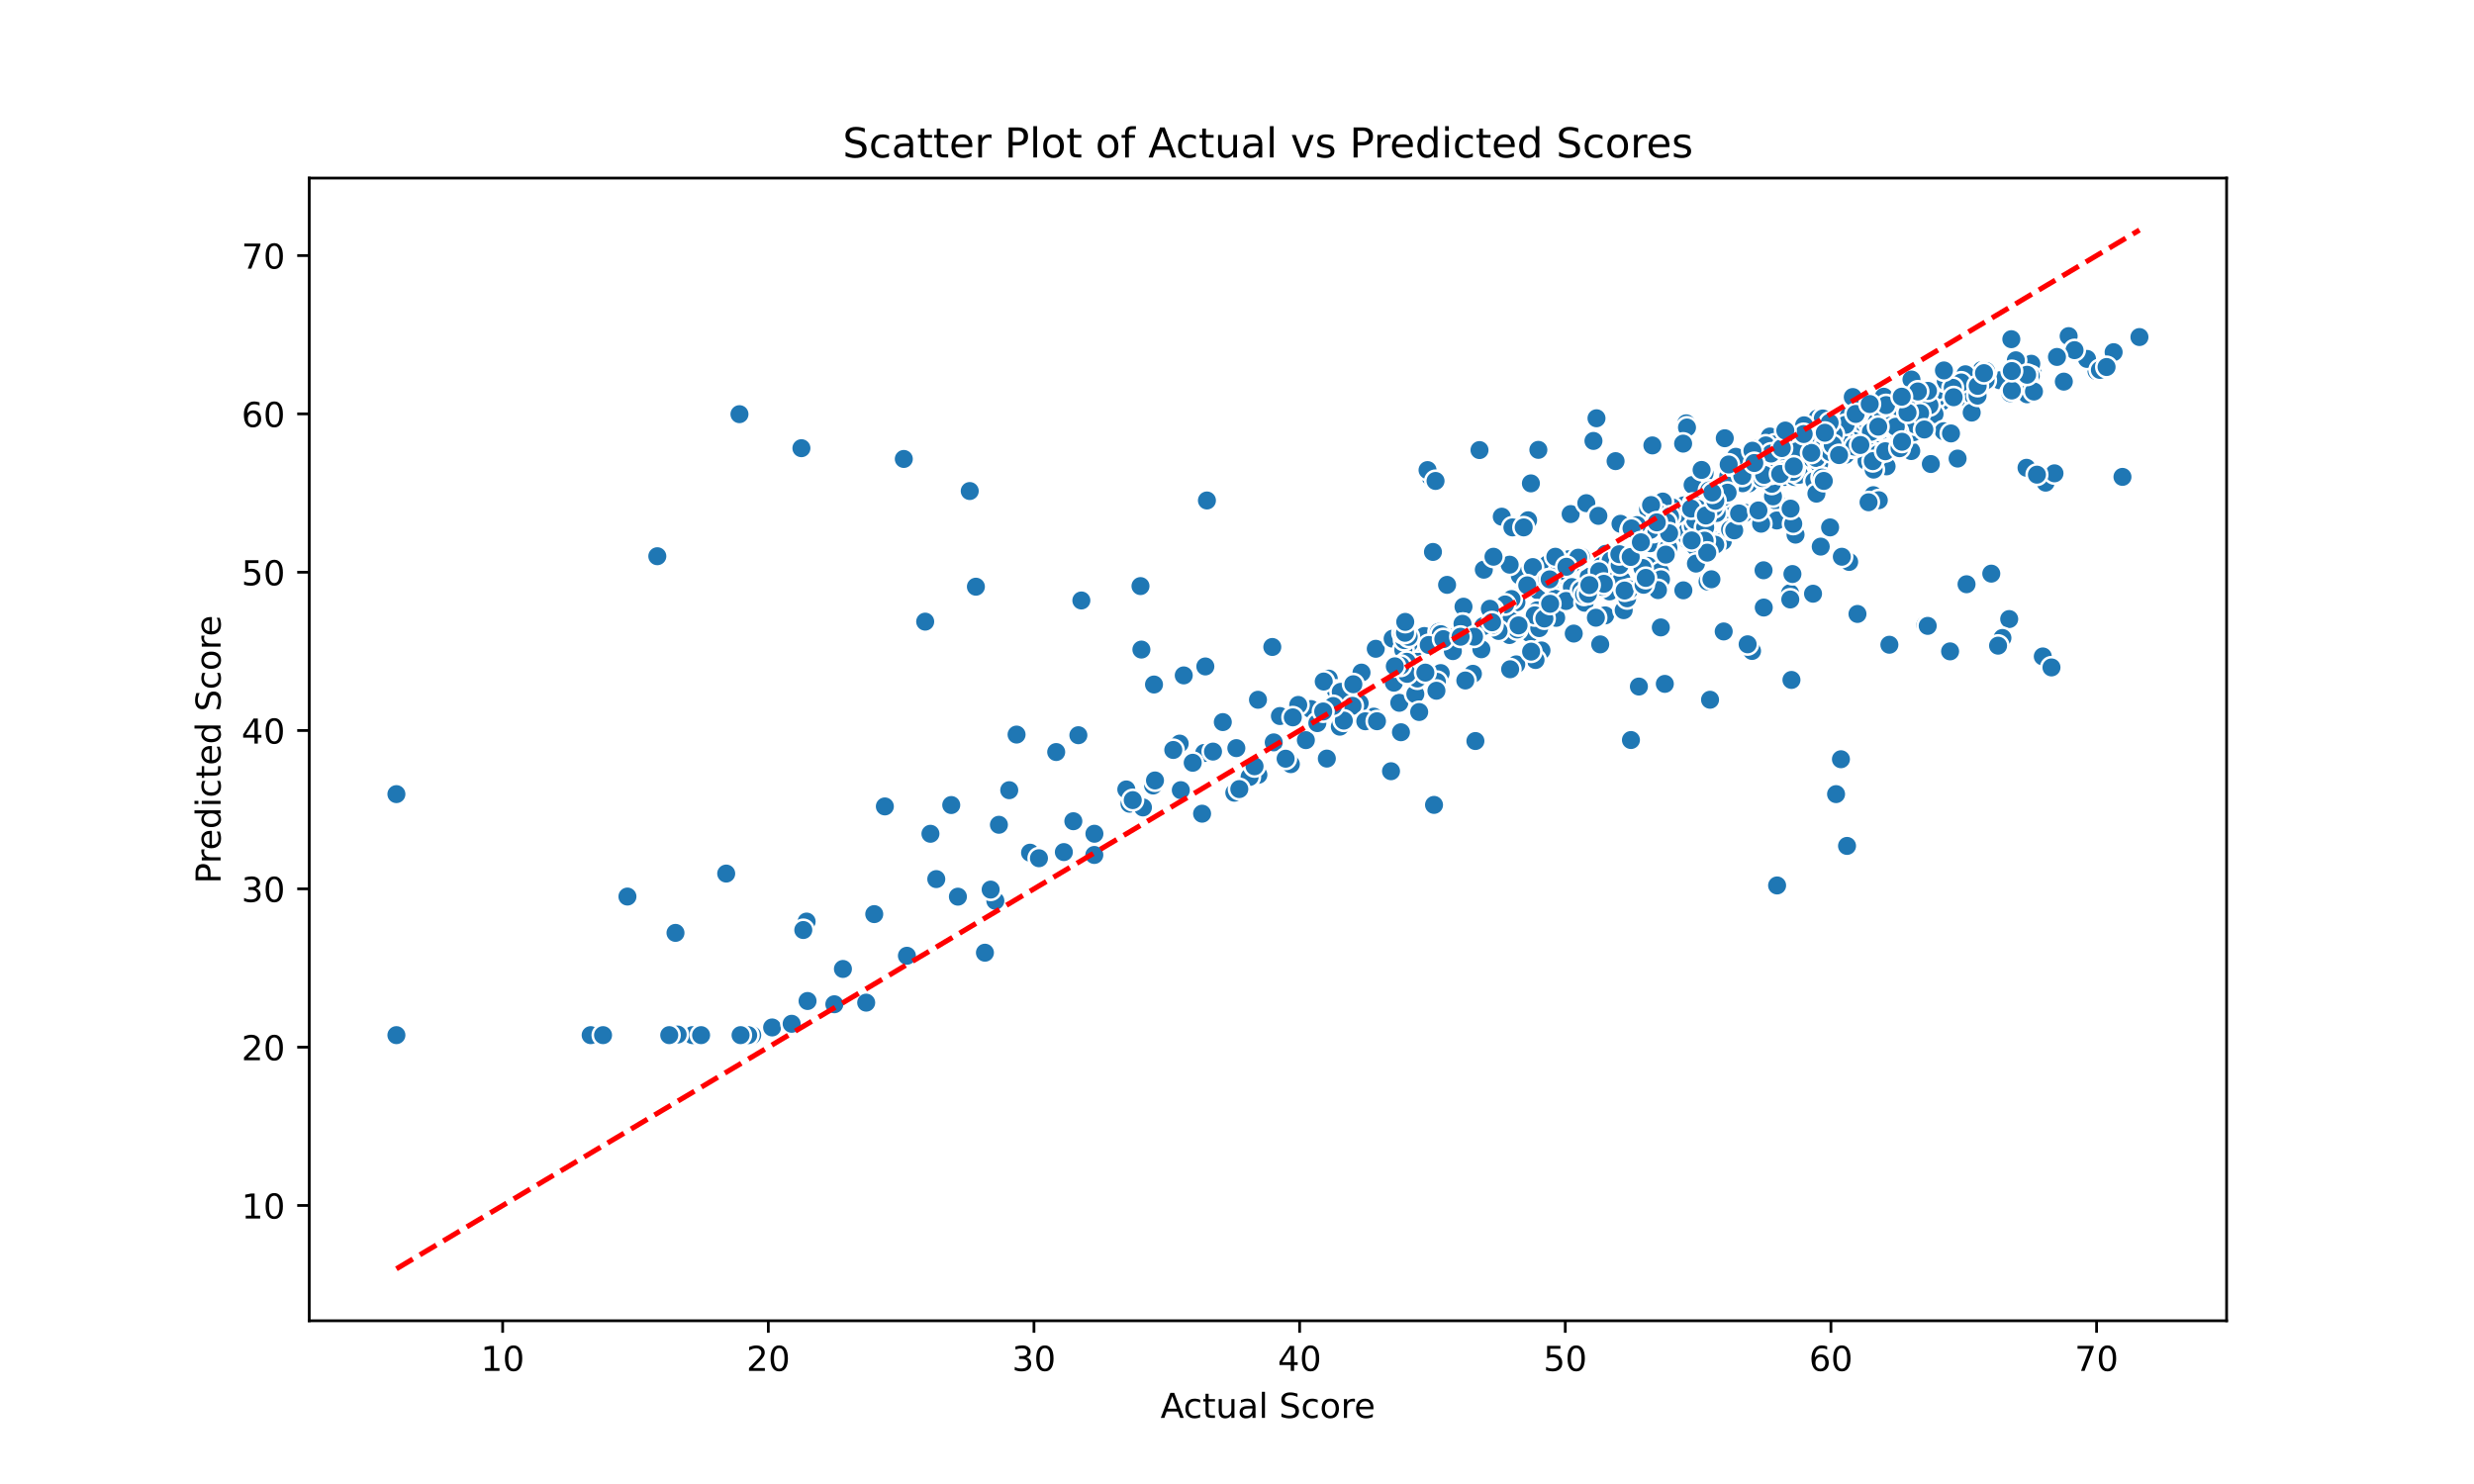 <?xml version="1.0" encoding="utf-8" standalone="no"?>
<!DOCTYPE svg PUBLIC "-//W3C//DTD SVG 1.1//EN"
  "http://www.w3.org/Graphics/SVG/1.1/DTD/svg11.dtd">
<!-- Created with matplotlib (https://matplotlib.org/) -->
<svg height="432pt" version="1.1" viewBox="0 0 720 432" width="720pt" xmlns="http://www.w3.org/2000/svg" xmlns:xlink="http://www.w3.org/1999/xlink">
 <defs>
  <style type="text/css">
*{stroke-linecap:butt;stroke-linejoin:round;}
  </style>
 </defs>
 <g id="figure_1">
  <g id="patch_1">
   <path d="M 0 432 
L 720 432 
L 720 0 
L 0 0 
z
" style="fill:#ffffff;"/>
  </g>
  <g id="axes_1">
   <g id="patch_2">
    <path d="M 90 384.48 
L 648 384.48 
L 648 51.84 
L 90 51.84 
z
" style="fill:#ffffff;"/>
   </g>
   <g id="PathCollection_1">
    <defs>
     <path d="M 0 3 
C 0.796 3 1.559 2.684 2.121 2.121 
C 2.684 1.559 3 0.796 3 0 
C 3 -0.796 2.684 -1.559 2.121 -2.121 
C 1.559 -2.684 0.796 -3 0 -3 
C -0.796 -3 -1.559 -2.684 -2.121 -2.121 
C -2.684 -1.559 -3 -0.796 -3 0 
C -3 0.796 -2.684 1.559 -2.121 2.121 
C -1.559 2.684 -0.796 3 0 3 
z
" id="m98d7bc66a5" style="stroke:#ffffff;stroke-width:0.75;"/>
    </defs>
    <g clip-path="url(#p7ba8194908)">
     <use style="fill:#1f77b4;stroke:#ffffff;stroke-width:0.75;" x="289.672" xlink:href="#m98d7bc66a5" y="262.223"/>
     <use style="fill:#1f77b4;stroke:#ffffff;stroke-width:0.75;" x="556.227" xlink:href="#m98d7bc66a5" y="131.303"/>
     <use style="fill:#1f77b4;stroke:#ffffff;stroke-width:0.75;" x="416.331" xlink:href="#m98d7bc66a5" y="138.831"/>
     <use style="fill:#1f77b4;stroke:#ffffff;stroke-width:0.75;" x="544.724" xlink:href="#m98d7bc66a5" y="117.088"/>
     <use style="fill:#1f77b4;stroke:#ffffff;stroke-width:0.75;" x="559.414" xlink:href="#m98d7bc66a5" y="114.565"/>
     <use style="fill:#1f77b4;stroke:#ffffff;stroke-width:0.75;" x="550.314" xlink:href="#m98d7bc66a5" y="119.512"/>
     <use style="fill:#1f77b4;stroke:#ffffff;stroke-width:0.75;" x="617.694" xlink:href="#m98d7bc66a5" y="138.823"/>
     <use style="fill:#1f77b4;stroke:#ffffff;stroke-width:0.75;" x="421.141" xlink:href="#m98d7bc66a5" y="170.259"/>
     <use style="fill:#1f77b4;stroke:#ffffff;stroke-width:0.75;" x="519.414" xlink:href="#m98d7bc66a5" y="138.846"/>
     <use style="fill:#1f77b4;stroke:#ffffff;stroke-width:0.75;" x="568.301" xlink:href="#m98d7bc66a5" y="116.113"/>
     <use style="fill:#1f77b4;stroke:#ffffff;stroke-width:0.75;" x="535.762" xlink:href="#m98d7bc66a5" y="221.018"/>
     <use style="fill:#1f77b4;stroke:#ffffff;stroke-width:0.75;" x="523.179" xlink:href="#m98d7bc66a5" y="138.065"/>
     <use style="fill:#1f77b4;stroke:#ffffff;stroke-width:0.75;" x="521.829" xlink:href="#m98d7bc66a5" y="130.029"/>
     <use style="fill:#1f77b4;stroke:#ffffff;stroke-width:0.75;" x="463.101" xlink:href="#m98d7bc66a5" y="169.634"/>
     <use style="fill:#1f77b4;stroke:#ffffff;stroke-width:0.75;" x="445.227" xlink:href="#m98d7bc66a5" y="184.331"/>
     <use style="fill:#1f77b4;stroke:#ffffff;stroke-width:0.75;" x="561.761" xlink:href="#m98d7bc66a5" y="123.431"/>
     <use style="fill:#1f77b4;stroke:#ffffff;stroke-width:0.75;" x="483.1" xlink:href="#m98d7bc66a5" y="155.264"/>
     <use style="fill:#1f77b4;stroke:#ffffff;stroke-width:0.75;" x="545.186" xlink:href="#m98d7bc66a5" y="144.149"/>
     <use style="fill:#1f77b4;stroke:#ffffff;stroke-width:0.75;" x="591.549" xlink:href="#m98d7bc66a5" y="108.011"/>
     <use style="fill:#1f77b4;stroke:#ffffff;stroke-width:0.75;" x="370.274" xlink:href="#m98d7bc66a5" y="188.338"/>
     <use style="fill:#1f77b4;stroke:#ffffff;stroke-width:0.75;" x="425.92" xlink:href="#m98d7bc66a5" y="176.608"/>
     <use style="fill:#1f77b4;stroke:#ffffff;stroke-width:0.75;" x="526.733" xlink:href="#m98d7bc66a5" y="130.267"/>
     <use style="fill:#1f77b4;stroke:#ffffff;stroke-width:0.75;" x="462.371" xlink:href="#m98d7bc66a5" y="167.924"/>
     <use style="fill:#1f77b4;stroke:#ffffff;stroke-width:0.75;" x="447.665" xlink:href="#m98d7bc66a5" y="171.899"/>
     <use style="fill:#1f77b4;stroke:#ffffff;stroke-width:0.75;" x="335.847" xlink:href="#m98d7bc66a5" y="199.266"/>
     <use style="fill:#1f77b4;stroke:#ffffff;stroke-width:0.75;" x="295.85" xlink:href="#m98d7bc66a5" y="213.838"/>
     <use style="fill:#1f77b4;stroke:#ffffff;stroke-width:0.75;" x="496.078" xlink:href="#m98d7bc66a5" y="137.838"/>
     <use style="fill:#1f77b4;stroke:#ffffff;stroke-width:0.75;" x="490.823" xlink:href="#m98d7bc66a5" y="156.9"/>
     <use style="fill:#1f77b4;stroke:#ffffff;stroke-width:0.75;" x="490.02" xlink:href="#m98d7bc66a5" y="147.123"/>
     <use style="fill:#1f77b4;stroke:#ffffff;stroke-width:0.75;" x="561.927" xlink:href="#m98d7bc66a5" y="135.077"/>
     <use style="fill:#1f77b4;stroke:#ffffff;stroke-width:0.75;" x="492.593" xlink:href="#m98d7bc66a5" y="141.179"/>
     <use style="fill:#1f77b4;stroke:#ffffff;stroke-width:0.75;" x="299.777" xlink:href="#m98d7bc66a5" y="248.224"/>
     <use style="fill:#1f77b4;stroke:#ffffff;stroke-width:0.75;" x="419.284" xlink:href="#m98d7bc66a5" y="195.937"/>
     <use style="fill:#1f77b4;stroke:#ffffff;stroke-width:0.75;" x="534.647" xlink:href="#m98d7bc66a5" y="130.14"/>
     <use style="fill:#1f77b4;stroke:#ffffff;stroke-width:0.75;" x="502.539" xlink:href="#m98d7bc66a5" y="155.54"/>
     <use style="fill:#1f77b4;stroke:#ffffff;stroke-width:0.75;" x="531.284" xlink:href="#m98d7bc66a5" y="122.646"/>
     <use style="fill:#1f77b4;stroke:#ffffff;stroke-width:0.75;" x="428.656" xlink:href="#m98d7bc66a5" y="196.148"/>
     <use style="fill:#1f77b4;stroke:#ffffff;stroke-width:0.75;" x="540.021" xlink:href="#m98d7bc66a5" y="118.005"/>
     <use style="fill:#1f77b4;stroke:#ffffff;stroke-width:0.75;" x="400.384" xlink:href="#m98d7bc66a5" y="188.866"/>
     <use style="fill:#1f77b4;stroke:#ffffff;stroke-width:0.75;" x="366.22" xlink:href="#m98d7bc66a5" y="225.543"/>
     <use style="fill:#1f77b4;stroke:#ffffff;stroke-width:0.75;" x="497.418" xlink:href="#m98d7bc66a5" y="148.937"/>
     <use style="fill:#1f77b4;stroke:#ffffff;stroke-width:0.75;" x="528.685" xlink:href="#m98d7bc66a5" y="129.634"/>
     <use style="fill:#1f77b4;stroke:#ffffff;stroke-width:0.75;" x="196.587" xlink:href="#m98d7bc66a5" y="271.569"/>
     <use style="fill:#1f77b4;stroke:#ffffff;stroke-width:0.75;" x="372.487" xlink:href="#m98d7bc66a5" y="208.441"/>
     <use style="fill:#1f77b4;stroke:#ffffff;stroke-width:0.75;" x="410.885" xlink:href="#m98d7bc66a5" y="186.225"/>
     <use style="fill:#1f77b4;stroke:#ffffff;stroke-width:0.75;" x="543.718" xlink:href="#m98d7bc66a5" y="120.675"/>
     <use style="fill:#1f77b4;stroke:#ffffff;stroke-width:0.75;" x="439.305" xlink:href="#m98d7bc66a5" y="184.859"/>
     <use style="fill:#1f77b4;stroke:#ffffff;stroke-width:0.75;" x="518.982" xlink:href="#m98d7bc66a5" y="132.065"/>
     <use style="fill:#1f77b4;stroke:#ffffff;stroke-width:0.75;" x="529.997" xlink:href="#m98d7bc66a5" y="124.574"/>
     <use style="fill:#1f77b4;stroke:#ffffff;stroke-width:0.75;" x="528.505" xlink:href="#m98d7bc66a5" y="124.129"/>
     <use style="fill:#1f77b4;stroke:#ffffff;stroke-width:0.75;" x="585.35" xlink:href="#m98d7bc66a5" y="98.74"/>
     <use style="fill:#1f77b4;stroke:#ffffff;stroke-width:0.75;" x="460.091" xlink:href="#m98d7bc66a5" y="162.032"/>
     <use style="fill:#1f77b4;stroke:#ffffff;stroke-width:0.75;" x="490.895" xlink:href="#m98d7bc66a5" y="156.06"/>
     <use style="fill:#1f77b4;stroke:#ffffff;stroke-width:0.75;" x="545.252" xlink:href="#m98d7bc66a5" y="125.973"/>
     <use style="fill:#1f77b4;stroke:#ffffff;stroke-width:0.75;" x="448.613" xlink:href="#m98d7bc66a5" y="189.351"/>
     <use style="fill:#1f77b4;stroke:#ffffff;stroke-width:0.75;" x="516.81" xlink:href="#m98d7bc66a5" y="145.68"/>
     <use style="fill:#1f77b4;stroke:#ffffff;stroke-width:0.75;" x="591.165" xlink:href="#m98d7bc66a5" y="105.893"/>
     <use style="fill:#1f77b4;stroke:#ffffff;stroke-width:0.75;" x="335.577" xlink:href="#m98d7bc66a5" y="228.663"/>
     <use style="fill:#1f77b4;stroke:#ffffff;stroke-width:0.75;" x="529.804" xlink:href="#m98d7bc66a5" y="130.966"/>
     <use style="fill:#1f77b4;stroke:#ffffff;stroke-width:0.75;" x="556.786" xlink:href="#m98d7bc66a5" y="121.847"/>
     <use style="fill:#1f77b4;stroke:#ffffff;stroke-width:0.75;" x="584.731" xlink:href="#m98d7bc66a5" y="180.209"/>
     <use style="fill:#1f77b4;stroke:#ffffff;stroke-width:0.75;" x="546.446" xlink:href="#m98d7bc66a5" y="120.363"/>
     <use style="fill:#1f77b4;stroke:#ffffff;stroke-width:0.75;" x="431.114" xlink:href="#m98d7bc66a5" y="189.004"/>
     <use style="fill:#1f77b4;stroke:#ffffff;stroke-width:0.75;" x="448.842" xlink:href="#m98d7bc66a5" y="180.29"/>
     <use style="fill:#1f77b4;stroke:#ffffff;stroke-width:0.75;" x="252.085" xlink:href="#m98d7bc66a5" y="291.876"/>
     <use style="fill:#1f77b4;stroke:#ffffff;stroke-width:0.75;" x="471.612" xlink:href="#m98d7bc66a5" y="152.481"/>
     <use style="fill:#1f77b4;stroke:#ffffff;stroke-width:0.75;" x="564.995" xlink:href="#m98d7bc66a5" y="116.919"/>
     <use style="fill:#1f77b4;stroke:#ffffff;stroke-width:0.75;" x="440.441" xlink:href="#m98d7bc66a5" y="173.882"/>
     <use style="fill:#1f77b4;stroke:#ffffff;stroke-width:0.75;" x="492.645" xlink:href="#m98d7bc66a5" y="153.721"/>
     <use style="fill:#1f77b4;stroke:#ffffff;stroke-width:0.75;" x="547.79" xlink:href="#m98d7bc66a5" y="123.214"/>
     <use style="fill:#1f77b4;stroke:#ffffff;stroke-width:0.75;" x="549.048" xlink:href="#m98d7bc66a5" y="135.753"/>
     <use style="fill:#1f77b4;stroke:#ffffff;stroke-width:0.75;" x="457.1" xlink:href="#m98d7bc66a5" y="149.648"/>
     <use style="fill:#1f77b4;stroke:#ffffff;stroke-width:0.75;" x="451.272" xlink:href="#m98d7bc66a5" y="169.585"/>
     <use style="fill:#1f77b4;stroke:#ffffff;stroke-width:0.75;" x="521.361" xlink:href="#m98d7bc66a5" y="197.933"/>
     <use style="fill:#1f77b4;stroke:#ffffff;stroke-width:0.75;" x="115.364" xlink:href="#m98d7bc66a5" y="231.173"/>
     <use style="fill:#1f77b4;stroke:#ffffff;stroke-width:0.75;" x="470.179" xlink:href="#m98d7bc66a5" y="134.239"/>
     <use style="fill:#1f77b4;stroke:#ffffff;stroke-width:0.75;" x="430.574" xlink:href="#m98d7bc66a5" y="131.018"/>
     <use style="fill:#1f77b4;stroke:#ffffff;stroke-width:0.75;" x="498.336" xlink:href="#m98d7bc66a5" y="157.019"/>
     <use style="fill:#1f77b4;stroke:#ffffff;stroke-width:0.75;" x="407.232" xlink:href="#m98d7bc66a5" y="204.593"/>
     <use style="fill:#1f77b4;stroke:#ffffff;stroke-width:0.75;" x="563.635" xlink:href="#m98d7bc66a5" y="115.806"/>
     <use style="fill:#1f77b4;stroke:#ffffff;stroke-width:0.75;" x="483.093" xlink:href="#m98d7bc66a5" y="164.506"/>
     <use style="fill:#1f77b4;stroke:#ffffff;stroke-width:0.75;" x="540.573" xlink:href="#m98d7bc66a5" y="178.724"/>
     <use style="fill:#1f77b4;stroke:#ffffff;stroke-width:0.75;" x="550.542" xlink:href="#m98d7bc66a5" y="119.843"/>
     <use style="fill:#1f77b4;stroke:#ffffff;stroke-width:0.75;" x="508.941" xlink:href="#m98d7bc66a5" y="140.717"/>
     <use style="fill:#1f77b4;stroke:#ffffff;stroke-width:0.75;" x="495.066" xlink:href="#m98d7bc66a5" y="148.68"/>
     <use style="fill:#1f77b4;stroke:#ffffff;stroke-width:0.75;" x="453.188" xlink:href="#m98d7bc66a5" y="167.431"/>
     <use style="fill:#1f77b4;stroke:#ffffff;stroke-width:0.75;" x="527.641" xlink:href="#m98d7bc66a5" y="172.834"/>
     <use style="fill:#1f77b4;stroke:#ffffff;stroke-width:0.75;" x="542.995" xlink:href="#m98d7bc66a5" y="125.013"/>
     <use style="fill:#1f77b4;stroke:#ffffff;stroke-width:0.75;" x="542.666" xlink:href="#m98d7bc66a5" y="128.454"/>
     <use style="fill:#1f77b4;stroke:#ffffff;stroke-width:0.75;" x="286.641" xlink:href="#m98d7bc66a5" y="277.338"/>
     <use style="fill:#1f77b4;stroke:#ffffff;stroke-width:0.75;" x="595.327" xlink:href="#m98d7bc66a5" y="140.502"/>
     <use style="fill:#1f77b4;stroke:#ffffff;stroke-width:0.75;" x="399.801" xlink:href="#m98d7bc66a5" y="208.617"/>
     <use style="fill:#1f77b4;stroke:#ffffff;stroke-width:0.75;" x="235.02" xlink:href="#m98d7bc66a5" y="291.396"/>
     <use style="fill:#1f77b4;stroke:#ffffff;stroke-width:0.75;" x="591.01" xlink:href="#m98d7bc66a5" y="109.504"/>
     <use style="fill:#1f77b4;stroke:#ffffff;stroke-width:0.75;" x="413.168" xlink:href="#m98d7bc66a5" y="188.021"/>
     <use style="fill:#1f77b4;stroke:#ffffff;stroke-width:0.75;" x="576.744" xlink:href="#m98d7bc66a5" y="107.732"/>
     <use style="fill:#1f77b4;stroke:#ffffff;stroke-width:0.75;" x="290.71" xlink:href="#m98d7bc66a5" y="240.096"/>
     <use style="fill:#1f77b4;stroke:#ffffff;stroke-width:0.75;" x="343.316" xlink:href="#m98d7bc66a5" y="216.464"/>
     <use style="fill:#1f77b4;stroke:#ffffff;stroke-width:0.75;" x="441.316" xlink:href="#m98d7bc66a5" y="175.338"/>
     <use style="fill:#1f77b4;stroke:#ffffff;stroke-width:0.75;" x="412.203" xlink:href="#m98d7bc66a5" y="188.296"/>
     <use style="fill:#1f77b4;stroke:#ffffff;stroke-width:0.75;" x="363.671" xlink:href="#m98d7bc66a5" y="226.176"/>
     <use style="fill:#1f77b4;stroke:#ffffff;stroke-width:0.75;" x="597.912" xlink:href="#m98d7bc66a5" y="137.787"/>
     <use style="fill:#1f77b4;stroke:#ffffff;stroke-width:0.75;" x="461.66" xlink:href="#m98d7bc66a5" y="146.474"/>
     <use style="fill:#1f77b4;stroke:#ffffff;stroke-width:0.75;" x="503.217" xlink:href="#m98d7bc66a5" y="149.698"/>
     <use style="fill:#1f77b4;stroke:#ffffff;stroke-width:0.75;" x="522.549" xlink:href="#m98d7bc66a5" y="155.638"/>
     <use style="fill:#1f77b4;stroke:#ffffff;stroke-width:0.75;" x="441.544" xlink:href="#m98d7bc66a5" y="183.237"/>
     <use style="fill:#1f77b4;stroke:#ffffff;stroke-width:0.75;" x="234.746" xlink:href="#m98d7bc66a5" y="268.273"/>
     <use style="fill:#1f77b4;stroke:#ffffff;stroke-width:0.75;" x="571.982" xlink:href="#m98d7bc66a5" y="108.955"/>
     <use style="fill:#1f77b4;stroke:#ffffff;stroke-width:0.75;" x="349.84" xlink:href="#m98d7bc66a5" y="236.868"/>
     <use style="fill:#1f77b4;stroke:#ffffff;stroke-width:0.75;" x="538.154" xlink:href="#m98d7bc66a5" y="163.583"/>
     <use style="fill:#1f77b4;stroke:#ffffff;stroke-width:0.75;" x="490.729" xlink:href="#m98d7bc66a5" y="123.234"/>
     <use style="fill:#1f77b4;stroke:#ffffff;stroke-width:0.75;" x="439.641" xlink:href="#m98d7bc66a5" y="180.721"/>
     <use style="fill:#1f77b4;stroke:#ffffff;stroke-width:0.75;" x="501.394" xlink:href="#m98d7bc66a5" y="157.538"/>
     <use style="fill:#1f77b4;stroke:#ffffff;stroke-width:0.75;" x="466.779" xlink:href="#m98d7bc66a5" y="166.012"/>
     <use style="fill:#1f77b4;stroke:#ffffff;stroke-width:0.75;" x="457.9" xlink:href="#m98d7bc66a5" y="170.888"/>
     <use style="fill:#1f77b4;stroke:#ffffff;stroke-width:0.75;" x="350.456" xlink:href="#m98d7bc66a5" y="219.191"/>
     <use style="fill:#1f77b4;stroke:#ffffff;stroke-width:0.75;" x="389.93" xlink:href="#m98d7bc66a5" y="211.541"/>
     <use style="fill:#1f77b4;stroke:#ffffff;stroke-width:0.75;" x="359.81" xlink:href="#m98d7bc66a5" y="217.785"/>
     <use style="fill:#1f77b4;stroke:#ffffff;stroke-width:0.75;" x="493.379" xlink:href="#m98d7bc66a5" y="159.145"/>
     <use style="fill:#1f77b4;stroke:#ffffff;stroke-width:0.75;" x="615.124" xlink:href="#m98d7bc66a5" y="102.521"/>
     <use style="fill:#1f77b4;stroke:#ffffff;stroke-width:0.75;" x="538.979" xlink:href="#m98d7bc66a5" y="119.996"/>
     <use style="fill:#1f77b4;stroke:#ffffff;stroke-width:0.75;" x="386.708" xlink:href="#m98d7bc66a5" y="197.555"/>
     <use style="fill:#1f77b4;stroke:#ffffff;stroke-width:0.75;" x="518.78" xlink:href="#m98d7bc66a5" y="136.384"/>
     <use style="fill:#1f77b4;stroke:#ffffff;stroke-width:0.75;" x="366.106" xlink:href="#m98d7bc66a5" y="203.707"/>
     <use style="fill:#1f77b4;stroke:#ffffff;stroke-width:0.75;" x="543.511" xlink:href="#m98d7bc66a5" y="121.839"/>
     <use style="fill:#1f77b4;stroke:#ffffff;stroke-width:0.75;" x="537.051" xlink:href="#m98d7bc66a5" y="132.397"/>
     <use style="fill:#1f77b4;stroke:#ffffff;stroke-width:0.75;" x="442.295" xlink:href="#m98d7bc66a5" y="167.546"/>
     <use style="fill:#1f77b4;stroke:#ffffff;stroke-width:0.75;" x="556.289" xlink:href="#m98d7bc66a5" y="110.479"/>
     <use style="fill:#1f77b4;stroke:#ffffff;stroke-width:0.75;" x="380.041" xlink:href="#m98d7bc66a5" y="215.458"/>
     <use style="fill:#1f77b4;stroke:#ffffff;stroke-width:0.75;" x="590.155" xlink:href="#m98d7bc66a5" y="111.175"/>
     <use style="fill:#1f77b4;stroke:#ffffff;stroke-width:0.75;" x="450.387" xlink:href="#m98d7bc66a5" y="164.293"/>
     <use style="fill:#1f77b4;stroke:#ffffff;stroke-width:0.75;" x="497.192" xlink:href="#m98d7bc66a5" y="150.462"/>
     <use style="fill:#1f77b4;stroke:#ffffff;stroke-width:0.75;" x="474.649" xlink:href="#m98d7bc66a5" y="215.424"/>
     <use style="fill:#1f77b4;stroke:#ffffff;stroke-width:0.75;" x="545.321" xlink:href="#m98d7bc66a5" y="118.694"/>
     <use style="fill:#1f77b4;stroke:#ffffff;stroke-width:0.75;" x="458.004" xlink:href="#m98d7bc66a5" y="184.436"/>
     <use style="fill:#1f77b4;stroke:#ffffff;stroke-width:0.75;" x="501.954" xlink:href="#m98d7bc66a5" y="127.574"/>
     <use style="fill:#1f77b4;stroke:#ffffff;stroke-width:0.75;" x="328.72" xlink:href="#m98d7bc66a5" y="233.966"/>
     <use style="fill:#1f77b4;stroke:#ffffff;stroke-width:0.75;" x="520.96" xlink:href="#m98d7bc66a5" y="172.684"/>
     <use style="fill:#1f77b4;stroke:#ffffff;stroke-width:0.75;" x="563.805" xlink:href="#m98d7bc66a5" y="113.637"/>
     <use style="fill:#1f77b4;stroke:#ffffff;stroke-width:0.75;" x="548.308" xlink:href="#m98d7bc66a5" y="123.793"/>
     <use style="fill:#1f77b4;stroke:#ffffff;stroke-width:0.75;" x="539.339" xlink:href="#m98d7bc66a5" y="128.314"/>
     <use style="fill:#1f77b4;stroke:#ffffff;stroke-width:0.75;" x="555.336" xlink:href="#m98d7bc66a5" y="120.249"/>
     <use style="fill:#1f77b4;stroke:#ffffff;stroke-width:0.75;" x="224.709" xlink:href="#m98d7bc66a5" y="299.096"/>
     <use style="fill:#1f77b4;stroke:#ffffff;stroke-width:0.75;" x="477.033" xlink:href="#m98d7bc66a5" y="156.327"/>
     <use style="fill:#1f77b4;stroke:#ffffff;stroke-width:0.75;" x="466.755" xlink:href="#m98d7bc66a5" y="166.012"/>
     <use style="fill:#1f77b4;stroke:#ffffff;stroke-width:0.75;" x="233.78" xlink:href="#m98d7bc66a5" y="270.735"/>
     <use style="fill:#1f77b4;stroke:#ffffff;stroke-width:0.75;" x="272.482" xlink:href="#m98d7bc66a5" y="255.91"/>
     <use style="fill:#1f77b4;stroke:#ffffff;stroke-width:0.75;" x="622.636" xlink:href="#m98d7bc66a5" y="98.118"/>
     <use style="fill:#1f77b4;stroke:#ffffff;stroke-width:0.75;" x="457.458" xlink:href="#m98d7bc66a5" y="170.897"/>
     <use style="fill:#1f77b4;stroke:#ffffff;stroke-width:0.75;" x="318.505" xlink:href="#m98d7bc66a5" y="242.708"/>
     <use style="fill:#1f77b4;stroke:#ffffff;stroke-width:0.75;" x="497.667" xlink:href="#m98d7bc66a5" y="146.777"/>
     <use style="fill:#1f77b4;stroke:#ffffff;stroke-width:0.75;" x="479.643" xlink:href="#m98d7bc66a5" y="148.272"/>
     <use style="fill:#1f77b4;stroke:#ffffff;stroke-width:0.75;" x="503.503" xlink:href="#m98d7bc66a5" y="154.137"/>
     <use style="fill:#1f77b4;stroke:#ffffff;stroke-width:0.75;" x="546.34" xlink:href="#m98d7bc66a5" y="124.035"/>
     <use style="fill:#1f77b4;stroke:#ffffff;stroke-width:0.75;" x="270.785" xlink:href="#m98d7bc66a5" y="242.716"/>
     <use style="fill:#1f77b4;stroke:#ffffff;stroke-width:0.75;" x="452.566" xlink:href="#m98d7bc66a5" y="174.303"/>
     <use style="fill:#1f77b4;stroke:#ffffff;stroke-width:0.75;" x="479.811" xlink:href="#m98d7bc66a5" y="165.037"/>
     <use style="fill:#1f77b4;stroke:#ffffff;stroke-width:0.75;" x="459.201" xlink:href="#m98d7bc66a5" y="163.064"/>
     <use style="fill:#1f77b4;stroke:#ffffff;stroke-width:0.75;" x="415.453" xlink:href="#m98d7bc66a5" y="136.846"/>
     <use style="fill:#1f77b4;stroke:#ffffff;stroke-width:0.75;" x="393.781" xlink:href="#m98d7bc66a5" y="202.518"/>
     <use style="fill:#1f77b4;stroke:#ffffff;stroke-width:0.75;" x="518.634" xlink:href="#m98d7bc66a5" y="132.641"/>
     <use style="fill:#1f77b4;stroke:#ffffff;stroke-width:0.75;" x="411.899" xlink:href="#m98d7bc66a5" y="202.057"/>
     <use style="fill:#1f77b4;stroke:#ffffff;stroke-width:0.75;" x="412.627" xlink:href="#m98d7bc66a5" y="186.712"/>
     <use style="fill:#1f77b4;stroke:#ffffff;stroke-width:0.75;" x="561.16" xlink:href="#m98d7bc66a5" y="122.284"/>
     <use style="fill:#1f77b4;stroke:#ffffff;stroke-width:0.75;" x="565.769" xlink:href="#m98d7bc66a5" y="110.999"/>
     <use style="fill:#1f77b4;stroke:#ffffff;stroke-width:0.75;" x="284.011" xlink:href="#m98d7bc66a5" y="170.792"/>
     <use style="fill:#1f77b4;stroke:#ffffff;stroke-width:0.75;" x="546.506" xlink:href="#m98d7bc66a5" y="132.24"/>
     <use style="fill:#1f77b4;stroke:#ffffff;stroke-width:0.75;" x="522.286" xlink:href="#m98d7bc66a5" y="138.865"/>
     <use style="fill:#1f77b4;stroke:#ffffff;stroke-width:0.75;" x="439.895" xlink:href="#m98d7bc66a5" y="174.388"/>
     <use style="fill:#1f77b4;stroke:#ffffff;stroke-width:0.75;" x="347.109" xlink:href="#m98d7bc66a5" y="222.048"/>
     <use style="fill:#1f77b4;stroke:#ffffff;stroke-width:0.75;" x="456.52" xlink:href="#m98d7bc66a5" y="162.8"/>
     <use style="fill:#1f77b4;stroke:#ffffff;stroke-width:0.75;" x="535.899" xlink:href="#m98d7bc66a5" y="123.465"/>
     <use style="fill:#1f77b4;stroke:#ffffff;stroke-width:0.75;" x="531.948" xlink:href="#m98d7bc66a5" y="125.268"/>
     <use style="fill:#1f77b4;stroke:#ffffff;stroke-width:0.75;" x="336.133" xlink:href="#m98d7bc66a5" y="227.197"/>
     <use style="fill:#1f77b4;stroke:#ffffff;stroke-width:0.75;" x="396.238" xlink:href="#m98d7bc66a5" y="195.797"/>
     <use style="fill:#1f77b4;stroke:#ffffff;stroke-width:0.75;" x="497.419" xlink:href="#m98d7bc66a5" y="142.777"/>
     <use style="fill:#1f77b4;stroke:#ffffff;stroke-width:0.75;" x="446.086" xlink:href="#m98d7bc66a5" y="165.079"/>
     <use style="fill:#1f77b4;stroke:#ffffff;stroke-width:0.75;" x="594.508" xlink:href="#m98d7bc66a5" y="191.095"/>
     <use style="fill:#1f77b4;stroke:#ffffff;stroke-width:0.75;" x="470.436" xlink:href="#m98d7bc66a5" y="161.923"/>
     <use style="fill:#1f77b4;stroke:#ffffff;stroke-width:0.75;" x="486.593" xlink:href="#m98d7bc66a5" y="147.685"/>
     <use style="fill:#1f77b4;stroke:#ffffff;stroke-width:0.75;" x="515.992" xlink:href="#m98d7bc66a5" y="144.499"/>
     <use style="fill:#1f77b4;stroke:#ffffff;stroke-width:0.75;" x="526.343" xlink:href="#m98d7bc66a5" y="133.169"/>
     <use style="fill:#1f77b4;stroke:#ffffff;stroke-width:0.75;" x="263.031" xlink:href="#m98d7bc66a5" y="133.605"/>
     <use style="fill:#1f77b4;stroke:#ffffff;stroke-width:0.75;" x="418.172" xlink:href="#m98d7bc66a5" y="198.485"/>
     <use style="fill:#1f77b4;stroke:#ffffff;stroke-width:0.75;" x="589.925" xlink:href="#m98d7bc66a5" y="114.779"/>
     <use style="fill:#1f77b4;stroke:#ffffff;stroke-width:0.75;" x="515.969" xlink:href="#m98d7bc66a5" y="137.889"/>
     <use style="fill:#1f77b4;stroke:#ffffff;stroke-width:0.75;" x="492.709" xlink:href="#m98d7bc66a5" y="146.616"/>
     <use style="fill:#1f77b4;stroke:#ffffff;stroke-width:0.75;" x="547.628" xlink:href="#m98d7bc66a5" y="121.057"/>
     <use style="fill:#1f77b4;stroke:#ffffff;stroke-width:0.75;" x="484.509" xlink:href="#m98d7bc66a5" y="199.081"/>
     <use style="fill:#1f77b4;stroke:#ffffff;stroke-width:0.75;" x="581.009" xlink:href="#m98d7bc66a5" y="110.045"/>
     <use style="fill:#1f77b4;stroke:#ffffff;stroke-width:0.75;" x="518.961" xlink:href="#m98d7bc66a5" y="137.28"/>
     <use style="fill:#1f77b4;stroke:#ffffff;stroke-width:0.75;" x="421.623" xlink:href="#m98d7bc66a5" y="185.493"/>
     <use style="fill:#1f77b4;stroke:#ffffff;stroke-width:0.75;" x="331.913" xlink:href="#m98d7bc66a5" y="170.613"/>
     <use style="fill:#1f77b4;stroke:#ffffff;stroke-width:0.75;" x="503.219" xlink:href="#m98d7bc66a5" y="134.67"/>
     <use style="fill:#1f77b4;stroke:#ffffff;stroke-width:0.75;" x="395.692" xlink:href="#m98d7bc66a5" y="204.703"/>
     <use style="fill:#1f77b4;stroke:#ffffff;stroke-width:0.75;" x="560.309" xlink:href="#m98d7bc66a5" y="181.976"/>
     <use style="fill:#1f77b4;stroke:#ffffff;stroke-width:0.75;" x="414.504" xlink:href="#m98d7bc66a5" y="185.146"/>
     <use style="fill:#1f77b4;stroke:#ffffff;stroke-width:0.75;" x="495.211" xlink:href="#m98d7bc66a5" y="136.8"/>
     <use style="fill:#1f77b4;stroke:#ffffff;stroke-width:0.75;" x="515.505" xlink:href="#m98d7bc66a5" y="137.994"/>
     <use style="fill:#1f77b4;stroke:#ffffff;stroke-width:0.75;" x="523.645" xlink:href="#m98d7bc66a5" y="138.216"/>
     <use style="fill:#1f77b4;stroke:#ffffff;stroke-width:0.75;" x="499.591" xlink:href="#m98d7bc66a5" y="149.33"/>
     <use style="fill:#1f77b4;stroke:#ffffff;stroke-width:0.75;" x="532.61" xlink:href="#m98d7bc66a5" y="153.529"/>
     <use style="fill:#1f77b4;stroke:#ffffff;stroke-width:0.75;" x="517.097" xlink:href="#m98d7bc66a5" y="151.515"/>
     <use style="fill:#1f77b4;stroke:#ffffff;stroke-width:0.75;" x="182.6" xlink:href="#m98d7bc66a5" y="260.99"/>
     <use style="fill:#1f77b4;stroke:#ffffff;stroke-width:0.75;" x="497.669" xlink:href="#m98d7bc66a5" y="203.699"/>
     <use style="fill:#1f77b4;stroke:#ffffff;stroke-width:0.75;" x="452.89" xlink:href="#m98d7bc66a5" y="179.854"/>
     <use style="fill:#1f77b4;stroke:#ffffff;stroke-width:0.75;" x="412.488" xlink:href="#m98d7bc66a5" y="197.516"/>
     <use style="fill:#1f77b4;stroke:#ffffff;stroke-width:0.75;" x="543.212" xlink:href="#m98d7bc66a5" y="134.239"/>
     <use style="fill:#1f77b4;stroke:#ffffff;stroke-width:0.75;" x="455.756" xlink:href="#m98d7bc66a5" y="174.952"/>
     <use style="fill:#1f77b4;stroke:#ffffff;stroke-width:0.75;" x="480.266" xlink:href="#m98d7bc66a5" y="158.129"/>
     <use style="fill:#1f77b4;stroke:#ffffff;stroke-width:0.75;" x="417.03" xlink:href="#m98d7bc66a5" y="160.674"/>
     <use style="fill:#1f77b4;stroke:#ffffff;stroke-width:0.75;" x="465.706" xlink:href="#m98d7bc66a5" y="187.583"/>
     <use style="fill:#1f77b4;stroke:#ffffff;stroke-width:0.75;" x="404.825" xlink:href="#m98d7bc66a5" y="224.507"/>
     <use style="fill:#1f77b4;stroke:#ffffff;stroke-width:0.75;" x="530.348" xlink:href="#m98d7bc66a5" y="131.015"/>
     <use style="fill:#1f77b4;stroke:#ffffff;stroke-width:0.75;" x="388.797" xlink:href="#m98d7bc66a5" y="201.046"/>
     <use style="fill:#1f77b4;stroke:#ffffff;stroke-width:0.75;" x="515.008" xlink:href="#m98d7bc66a5" y="138.42"/>
     <use style="fill:#1f77b4;stroke:#ffffff;stroke-width:0.75;" x="545.976" xlink:href="#m98d7bc66a5" y="120.56"/>
     <use style="fill:#1f77b4;stroke:#ffffff;stroke-width:0.75;" x="491.204" xlink:href="#m98d7bc66a5" y="154.458"/>
     <use style="fill:#1f77b4;stroke:#ffffff;stroke-width:0.75;" x="515.639" xlink:href="#m98d7bc66a5" y="140.83"/>
     <use style="fill:#1f77b4;stroke:#ffffff;stroke-width:0.75;" x="507.83" xlink:href="#m98d7bc66a5" y="149.265"/>
     <use style="fill:#1f77b4;stroke:#ffffff;stroke-width:0.75;" x="560.602" xlink:href="#m98d7bc66a5" y="118.218"/>
     <use style="fill:#1f77b4;stroke:#ffffff;stroke-width:0.75;" x="530.244" xlink:href="#m98d7bc66a5" y="124.768"/>
     <use style="fill:#1f77b4;stroke:#ffffff;stroke-width:0.75;" x="302.362" xlink:href="#m98d7bc66a5" y="249.837"/>
     <use style="fill:#1f77b4;stroke:#ffffff;stroke-width:0.75;" x="572.935" xlink:href="#m98d7bc66a5" y="115.501"/>
     <use style="fill:#1f77b4;stroke:#ffffff;stroke-width:0.75;" x="467.282" xlink:href="#m98d7bc66a5" y="161.218"/>
     <use style="fill:#1f77b4;stroke:#ffffff;stroke-width:0.75;" x="385.243" xlink:href="#m98d7bc66a5" y="198.399"/>
     <use style="fill:#1f77b4;stroke:#ffffff;stroke-width:0.75;" x="524.916" xlink:href="#m98d7bc66a5" y="129.128"/>
     <use style="fill:#1f77b4;stroke:#ffffff;stroke-width:0.75;" x="545.276" xlink:href="#m98d7bc66a5" y="136.703"/>
     <use style="fill:#1f77b4;stroke:#ffffff;stroke-width:0.75;" x="447.391" xlink:href="#m98d7bc66a5" y="177.677"/>
     <use style="fill:#1f77b4;stroke:#ffffff;stroke-width:0.75;" x="370.692" xlink:href="#m98d7bc66a5" y="216.113"/>
     <use style="fill:#1f77b4;stroke:#ffffff;stroke-width:0.75;" x="532.528" xlink:href="#m98d7bc66a5" y="126.65"/>
     <use style="fill:#1f77b4;stroke:#ffffff;stroke-width:0.75;" x="470.181" xlink:href="#m98d7bc66a5" y="165.309"/>
     <use style="fill:#1f77b4;stroke:#ffffff;stroke-width:0.75;" x="390.206" xlink:href="#m98d7bc66a5" y="201.395"/>
     <use style="fill:#1f77b4;stroke:#ffffff;stroke-width:0.75;" x="483.915" xlink:href="#m98d7bc66a5" y="146.002"/>
     <use style="fill:#1f77b4;stroke:#ffffff;stroke-width:0.75;" x="332.176" xlink:href="#m98d7bc66a5" y="189.093"/>
     <use style="fill:#1f77b4;stroke:#ffffff;stroke-width:0.75;" x="530.667" xlink:href="#m98d7bc66a5" y="131.373"/>
     <use style="fill:#1f77b4;stroke:#ffffff;stroke-width:0.75;" x="560.326" xlink:href="#m98d7bc66a5" y="123.218"/>
     <use style="fill:#1f77b4;stroke:#ffffff;stroke-width:0.75;" x="201.522" xlink:href="#m98d7bc66a5" y="301.337"/>
     <use style="fill:#1f77b4;stroke:#ffffff;stroke-width:0.75;" x="437.058" xlink:href="#m98d7bc66a5" y="150.408"/>
     <use style="fill:#1f77b4;stroke:#ffffff;stroke-width:0.75;" x="171.899" xlink:href="#m98d7bc66a5" y="301.337"/>
     <use style="fill:#1f77b4;stroke:#ffffff;stroke-width:0.75;" x="204.039" xlink:href="#m98d7bc66a5" y="301.337"/>
     <use style="fill:#1f77b4;stroke:#ffffff;stroke-width:0.75;" x="610.134" xlink:href="#m98d7bc66a5" y="108.011"/>
     <use style="fill:#1f77b4;stroke:#ffffff;stroke-width:0.75;" x="245.316" xlink:href="#m98d7bc66a5" y="282.066"/>
     <use style="fill:#1f77b4;stroke:#ffffff;stroke-width:0.75;" x="534.358" xlink:href="#m98d7bc66a5" y="130.212"/>
     <use style="fill:#1f77b4;stroke:#ffffff;stroke-width:0.75;" x="538.031" xlink:href="#m98d7bc66a5" y="121.126"/>
     <use style="fill:#1f77b4;stroke:#ffffff;stroke-width:0.75;" x="546.781" xlink:href="#m98d7bc66a5" y="145.615"/>
     <use style="fill:#1f77b4;stroke:#ffffff;stroke-width:0.75;" x="407.717" xlink:href="#m98d7bc66a5" y="213.16"/>
     <use style="fill:#1f77b4;stroke:#ffffff;stroke-width:0.75;" x="463.741" xlink:href="#m98d7bc66a5" y="128.359"/>
     <use style="fill:#1f77b4;stroke:#ffffff;stroke-width:0.75;" x="375.673" xlink:href="#m98d7bc66a5" y="222.446"/>
     <use style="fill:#1f77b4;stroke:#ffffff;stroke-width:0.75;" x="550.893" xlink:href="#m98d7bc66a5" y="120.611"/>
     <use style="fill:#1f77b4;stroke:#ffffff;stroke-width:0.75;" x="489.906" xlink:href="#m98d7bc66a5" y="171.85"/>
     <use style="fill:#1f77b4;stroke:#ffffff;stroke-width:0.75;" x="418.042" xlink:href="#m98d7bc66a5" y="201.078"/>
     <use style="fill:#1f77b4;stroke:#ffffff;stroke-width:0.75;" x="602.032" xlink:href="#m98d7bc66a5" y="97.848"/>
     <use style="fill:#1f77b4;stroke:#ffffff;stroke-width:0.75;" x="562.999" xlink:href="#m98d7bc66a5" y="120.548"/>
     <use style="fill:#1f77b4;stroke:#ffffff;stroke-width:0.75;" x="418.715" xlink:href="#m98d7bc66a5" y="183.969"/>
     <use style="fill:#1f77b4;stroke:#ffffff;stroke-width:0.75;" x="466.117" xlink:href="#m98d7bc66a5" y="164.743"/>
     <use style="fill:#1f77b4;stroke:#ffffff;stroke-width:0.75;" x="393.619" xlink:href="#m98d7bc66a5" y="205.47"/>
     <use style="fill:#1f77b4;stroke:#ffffff;stroke-width:0.75;" x="492.692" xlink:href="#m98d7bc66a5" y="153.139"/>
     <use style="fill:#1f77b4;stroke:#ffffff;stroke-width:0.75;" x="481.872" xlink:href="#m98d7bc66a5" y="151.769"/>
     <use style="fill:#1f77b4;stroke:#ffffff;stroke-width:0.75;" x="447.704" xlink:href="#m98d7bc66a5" y="130.957"/>
     <use style="fill:#1f77b4;stroke:#ffffff;stroke-width:0.75;" x="445.535" xlink:href="#m98d7bc66a5" y="140.715"/>
     <use style="fill:#1f77b4;stroke:#ffffff;stroke-width:0.75;" x="561.017" xlink:href="#m98d7bc66a5" y="182.197"/>
     <use style="fill:#1f77b4;stroke:#ffffff;stroke-width:0.75;" x="496.369" xlink:href="#m98d7bc66a5" y="156.86"/>
     <use style="fill:#1f77b4;stroke:#ffffff;stroke-width:0.75;" x="332.628" xlink:href="#m98d7bc66a5" y="235.043"/>
     <use style="fill:#1f77b4;stroke:#ffffff;stroke-width:0.75;" x="269.254" xlink:href="#m98d7bc66a5" y="180.961"/>
     <use style="fill:#1f77b4;stroke:#ffffff;stroke-width:0.75;" x="424.166" xlink:href="#m98d7bc66a5" y="185.924"/>
     <use style="fill:#1f77b4;stroke:#ffffff;stroke-width:0.75;" x="453.66" xlink:href="#m98d7bc66a5" y="166.359"/>
     <use style="fill:#1f77b4;stroke:#ffffff;stroke-width:0.75;" x="493.339" xlink:href="#m98d7bc66a5" y="151.4"/>
     <use style="fill:#1f77b4;stroke:#ffffff;stroke-width:0.75;" x="524.767" xlink:href="#m98d7bc66a5" y="129.396"/>
     <use style="fill:#1f77b4;stroke:#ffffff;stroke-width:0.75;" x="218.914" xlink:href="#m98d7bc66a5" y="301.337"/>
     <use style="fill:#1f77b4;stroke:#ffffff;stroke-width:0.75;" x="559.897" xlink:href="#m98d7bc66a5" y="116.548"/>
     <use style="fill:#1f77b4;stroke:#ffffff;stroke-width:0.75;" x="597.037" xlink:href="#m98d7bc66a5" y="194.292"/>
     <use style="fill:#1f77b4;stroke:#ffffff;stroke-width:0.75;" x="425.877" xlink:href="#m98d7bc66a5" y="181.591"/>
     <use style="fill:#1f77b4;stroke:#ffffff;stroke-width:0.75;" x="528.019" xlink:href="#m98d7bc66a5" y="140.04"/>
     <use style="fill:#1f77b4;stroke:#ffffff;stroke-width:0.75;" x="569.125" xlink:href="#m98d7bc66a5" y="115.703"/>
     <use style="fill:#1f77b4;stroke:#ffffff;stroke-width:0.75;" x="502.968" xlink:href="#m98d7bc66a5" y="138.624"/>
     <use style="fill:#1f77b4;stroke:#ffffff;stroke-width:0.75;" x="197.214" xlink:href="#m98d7bc66a5" y="301.164"/>
     <use style="fill:#1f77b4;stroke:#ffffff;stroke-width:0.75;" x="573.368" xlink:href="#m98d7bc66a5" y="116.918"/>
     <use style="fill:#1f77b4;stroke:#ffffff;stroke-width:0.75;" x="381.533" xlink:href="#m98d7bc66a5" y="206.414"/>
     <use style="fill:#1f77b4;stroke:#ffffff;stroke-width:0.75;" x="533.191" xlink:href="#m98d7bc66a5" y="128.197"/>
     <use style="fill:#1f77b4;stroke:#ffffff;stroke-width:0.75;" x="436.134" xlink:href="#m98d7bc66a5" y="183.672"/>
     <use style="fill:#1f77b4;stroke:#ffffff;stroke-width:0.75;" x="512.757" xlink:href="#m98d7bc66a5" y="139.152"/>
     <use style="fill:#1f77b4;stroke:#ffffff;stroke-width:0.75;" x="534.232" xlink:href="#m98d7bc66a5" y="128.197"/>
     <use style="fill:#1f77b4;stroke:#ffffff;stroke-width:0.75;" x="543.583" xlink:href="#m98d7bc66a5" y="122.953"/>
     <use style="fill:#1f77b4;stroke:#ffffff;stroke-width:0.75;" x="538.75" xlink:href="#m98d7bc66a5" y="130.297"/>
     <use style="fill:#1f77b4;stroke:#ffffff;stroke-width:0.75;" x="566.289" xlink:href="#m98d7bc66a5" y="111"/>
     <use style="fill:#1f77b4;stroke:#ffffff;stroke-width:0.75;" x="509.89" xlink:href="#m98d7bc66a5" y="189.497"/>
     <use style="fill:#1f77b4;stroke:#ffffff;stroke-width:0.75;" x="524.572" xlink:href="#m98d7bc66a5" y="124.644"/>
     <use style="fill:#1f77b4;stroke:#ffffff;stroke-width:0.75;" x="552.301" xlink:href="#m98d7bc66a5" y="116.92"/>
     <use style="fill:#1f77b4;stroke:#ffffff;stroke-width:0.75;" x="467.128" xlink:href="#m98d7bc66a5" y="179.143"/>
     <use style="fill:#1f77b4;stroke:#ffffff;stroke-width:0.75;" x="569.716" xlink:href="#m98d7bc66a5" y="133.491"/>
     <use style="fill:#1f77b4;stroke:#ffffff;stroke-width:0.75;" x="480.884" xlink:href="#m98d7bc66a5" y="129.665"/>
     <use style="fill:#1f77b4;stroke:#ffffff;stroke-width:0.75;" x="374.15" xlink:href="#m98d7bc66a5" y="220.861"/>
     <use style="fill:#1f77b4;stroke:#ffffff;stroke-width:0.75;" x="405.296" xlink:href="#m98d7bc66a5" y="185.917"/>
     <use style="fill:#1f77b4;stroke:#ffffff;stroke-width:0.75;" x="468.126" xlink:href="#m98d7bc66a5" y="169.287"/>
     <use style="fill:#1f77b4;stroke:#ffffff;stroke-width:0.75;" x="359.221" xlink:href="#m98d7bc66a5" y="230.759"/>
     <use style="fill:#1f77b4;stroke:#ffffff;stroke-width:0.75;" x="434.285" xlink:href="#m98d7bc66a5" y="181.948"/>
     <use style="fill:#1f77b4;stroke:#ffffff;stroke-width:0.75;" x="581.976" xlink:href="#m98d7bc66a5" y="110.694"/>
     <use style="fill:#1f77b4;stroke:#ffffff;stroke-width:0.75;" x="318.476" xlink:href="#m98d7bc66a5" y="248.886"/>
     <use style="fill:#1f77b4;stroke:#ffffff;stroke-width:0.75;" x="549.892" xlink:href="#m98d7bc66a5" y="116.441"/>
     <use style="fill:#1f77b4;stroke:#ffffff;stroke-width:0.75;" x="431.704" xlink:href="#m98d7bc66a5" y="182.271"/>
     <use style="fill:#1f77b4;stroke:#ffffff;stroke-width:0.75;" x="405.655" xlink:href="#m98d7bc66a5" y="198.734"/>
     <use style="fill:#1f77b4;stroke:#ffffff;stroke-width:0.75;" x="215.204" xlink:href="#m98d7bc66a5" y="120.569"/>
     <use style="fill:#1f77b4;stroke:#ffffff;stroke-width:0.75;" x="507.154" xlink:href="#m98d7bc66a5" y="140.67"/>
     <use style="fill:#1f77b4;stroke:#ffffff;stroke-width:0.75;" x="511.863" xlink:href="#m98d7bc66a5" y="131.882"/>
     <use style="fill:#1f77b4;stroke:#ffffff;stroke-width:0.75;" x="457.672" xlink:href="#m98d7bc66a5" y="163.975"/>
     <use style="fill:#1f77b4;stroke:#ffffff;stroke-width:0.75;" x="510.599" xlink:href="#m98d7bc66a5" y="130.63"/>
     <use style="fill:#1f77b4;stroke:#ffffff;stroke-width:0.75;" x="478.497" xlink:href="#m98d7bc66a5" y="154.75"/>
     <use style="fill:#1f77b4;stroke:#ffffff;stroke-width:0.75;" x="327.785" xlink:href="#m98d7bc66a5" y="229.811"/>
     <use style="fill:#1f77b4;stroke:#ffffff;stroke-width:0.75;" x="539.207" xlink:href="#m98d7bc66a5" y="115.577"/>
     <use style="fill:#1f77b4;stroke:#ffffff;stroke-width:0.75;" x="429.382" xlink:href="#m98d7bc66a5" y="215.716"/>
     <use style="fill:#1f77b4;stroke:#ffffff;stroke-width:0.75;" x="191.295" xlink:href="#m98d7bc66a5" y="161.918"/>
     <use style="fill:#1f77b4;stroke:#ffffff;stroke-width:0.75;" x="517.184" xlink:href="#m98d7bc66a5" y="257.76"/>
     <use style="fill:#1f77b4;stroke:#ffffff;stroke-width:0.75;" x="468.743" xlink:href="#m98d7bc66a5" y="163.185"/>
     <use style="fill:#1f77b4;stroke:#ffffff;stroke-width:0.75;" x="377.819" xlink:href="#m98d7bc66a5" y="205.208"/>
     <use style="fill:#1f77b4;stroke:#ffffff;stroke-width:0.75;" x="545.043" xlink:href="#m98d7bc66a5" y="134.239"/>
     <use style="fill:#1f77b4;stroke:#ffffff;stroke-width:0.75;" x="417.785" xlink:href="#m98d7bc66a5" y="140.01"/>
     <use style="fill:#1f77b4;stroke:#ffffff;stroke-width:0.75;" x="410.046" xlink:href="#m98d7bc66a5" y="187.261"/>
     <use style="fill:#1f77b4;stroke:#ffffff;stroke-width:0.75;" x="550.479" xlink:href="#m98d7bc66a5" y="120.595"/>
     <use style="fill:#1f77b4;stroke:#ffffff;stroke-width:0.75;" x="276.838" xlink:href="#m98d7bc66a5" y="234.351"/>
     <use style="fill:#1f77b4;stroke:#ffffff;stroke-width:0.75;" x="365.109" xlink:href="#m98d7bc66a5" y="223.069"/>
     <use style="fill:#1f77b4;stroke:#ffffff;stroke-width:0.75;" x="483.341" xlink:href="#m98d7bc66a5" y="182.646"/>
     <use style="fill:#1f77b4;stroke:#ffffff;stroke-width:0.75;" x="546.732" xlink:href="#m98d7bc66a5" y="126.163"/>
     <use style="fill:#1f77b4;stroke:#ffffff;stroke-width:0.75;" x="539.983" xlink:href="#m98d7bc66a5" y="130.059"/>
     <use style="fill:#1f77b4;stroke:#ffffff;stroke-width:0.75;" x="254.431" xlink:href="#m98d7bc66a5" y="266.105"/>
     <use style="fill:#1f77b4;stroke:#ffffff;stroke-width:0.75;" x="460.169" xlink:href="#m98d7bc66a5" y="171.814"/>
     <use style="fill:#1f77b4;stroke:#ffffff;stroke-width:0.75;" x="525.905" xlink:href="#m98d7bc66a5" y="128.924"/>
     <use style="fill:#1f77b4;stroke:#ffffff;stroke-width:0.75;" x="360.667" xlink:href="#m98d7bc66a5" y="229.705"/>
     <use style="fill:#1f77b4;stroke:#ffffff;stroke-width:0.75;" x="481.205" xlink:href="#m98d7bc66a5" y="154.84"/>
     <use style="fill:#1f77b4;stroke:#ffffff;stroke-width:0.75;" x="450.22" xlink:href="#m98d7bc66a5" y="168.742"/>
     <use style="fill:#1f77b4;stroke:#ffffff;stroke-width:0.75;" x="175.505" xlink:href="#m98d7bc66a5" y="301.337"/>
     <use style="fill:#1f77b4;stroke:#ffffff;stroke-width:0.75;" x="531.391" xlink:href="#m98d7bc66a5" y="131.697"/>
     <use style="fill:#1f77b4;stroke:#ffffff;stroke-width:0.75;" x="465.391" xlink:href="#m98d7bc66a5" y="166.32"/>
     <use style="fill:#1f77b4;stroke:#ffffff;stroke-width:0.75;" x="529.42" xlink:href="#m98d7bc66a5" y="129.841"/>
     <use style="fill:#1f77b4;stroke:#ffffff;stroke-width:0.75;" x="343.648" xlink:href="#m98d7bc66a5" y="230.019"/>
     <use style="fill:#1f77b4;stroke:#ffffff;stroke-width:0.75;" x="498.731" xlink:href="#m98d7bc66a5" y="147.715"/>
     <use style="fill:#1f77b4;stroke:#ffffff;stroke-width:0.75;" x="607.374" xlink:href="#m98d7bc66a5" y="104.482"/>
     <use style="fill:#1f77b4;stroke:#ffffff;stroke-width:0.75;" x="472.543" xlink:href="#m98d7bc66a5" y="177.63"/>
     <use style="fill:#1f77b4;stroke:#ffffff;stroke-width:0.75;" x="257.515" xlink:href="#m98d7bc66a5" y="234.754"/>
     <use style="fill:#1f77b4;stroke:#ffffff;stroke-width:0.75;" x="446.885" xlink:href="#m98d7bc66a5" y="192.132"/>
     <use style="fill:#1f77b4;stroke:#ffffff;stroke-width:0.75;" x="440.152" xlink:href="#m98d7bc66a5" y="153.529"/>
     <use style="fill:#1f77b4;stroke:#ffffff;stroke-width:0.75;" x="547.77" xlink:href="#m98d7bc66a5" y="125.13"/>
     <use style="fill:#1f77b4;stroke:#ffffff;stroke-width:0.75;" x="545.736" xlink:href="#m98d7bc66a5" y="122.865"/>
     <use style="fill:#1f77b4;stroke:#ffffff;stroke-width:0.75;" x="194.766" xlink:href="#m98d7bc66a5" y="301.337"/>
     <use style="fill:#1f77b4;stroke:#ffffff;stroke-width:0.75;" x="351.249" xlink:href="#m98d7bc66a5" y="145.692"/>
     <use style="fill:#1f77b4;stroke:#ffffff;stroke-width:0.75;" x="600.63" xlink:href="#m98d7bc66a5" y="111.094"/>
     <use style="fill:#1f77b4;stroke:#ffffff;stroke-width:0.75;" x="529.428" xlink:href="#m98d7bc66a5" y="135.046"/>
     <use style="fill:#1f77b4;stroke:#ffffff;stroke-width:0.75;" x="288.307" xlink:href="#m98d7bc66a5" y="258.966"/>
     <use style="fill:#1f77b4;stroke:#ffffff;stroke-width:0.75;" x="312.372" xlink:href="#m98d7bc66a5" y="239.063"/>
     <use style="fill:#1f77b4;stroke:#ffffff;stroke-width:0.75;" x="447.958" xlink:href="#m98d7bc66a5" y="182.845"/>
     <use style="fill:#1f77b4;stroke:#ffffff;stroke-width:0.75;" x="611.129" xlink:href="#m98d7bc66a5" y="107.683"/>
     <use style="fill:#1f77b4;stroke:#ffffff;stroke-width:0.75;" x="556.882" xlink:href="#m98d7bc66a5" y="115.343"/>
     <use style="fill:#1f77b4;stroke:#ffffff;stroke-width:0.75;" x="482.792" xlink:href="#m98d7bc66a5" y="149.653"/>
     <use style="fill:#1f77b4;stroke:#ffffff;stroke-width:0.75;" x="282.22" xlink:href="#m98d7bc66a5" y="142.943"/>
     <use style="fill:#1f77b4;stroke:#ffffff;stroke-width:0.75;" x="501.643" xlink:href="#m98d7bc66a5" y="183.82"/>
     <use style="fill:#1f77b4;stroke:#ffffff;stroke-width:0.75;" x="452.646" xlink:href="#m98d7bc66a5" y="162.07"/>
     <use style="fill:#1f77b4;stroke:#ffffff;stroke-width:0.75;" x="438.034" xlink:href="#m98d7bc66a5" y="175.959"/>
     <use style="fill:#1f77b4;stroke:#ffffff;stroke-width:0.75;" x="211.345" xlink:href="#m98d7bc66a5" y="254.3"/>
     <use style="fill:#1f77b4;stroke:#ffffff;stroke-width:0.75;" x="527.786" xlink:href="#m98d7bc66a5" y="130.981"/>
     <use style="fill:#1f77b4;stroke:#ffffff;stroke-width:0.75;" x="419.318" xlink:href="#m98d7bc66a5" y="184.607"/>
     <use style="fill:#1f77b4;stroke:#ffffff;stroke-width:0.75;" x="577.853" xlink:href="#m98d7bc66a5" y="110.753"/>
     <use style="fill:#1f77b4;stroke:#ffffff;stroke-width:0.75;" x="522.253" xlink:href="#m98d7bc66a5" y="136.566"/>
     <use style="fill:#1f77b4;stroke:#ffffff;stroke-width:0.75;" x="391.092" xlink:href="#m98d7bc66a5" y="209.771"/>
     <use style="fill:#1f77b4;stroke:#ffffff;stroke-width:0.75;" x="501.594" xlink:href="#m98d7bc66a5" y="144.712"/>
     <use style="fill:#1f77b4;stroke:#ffffff;stroke-width:0.75;" x="589.773" xlink:href="#m98d7bc66a5" y="136.177"/>
     <use style="fill:#1f77b4;stroke:#ffffff;stroke-width:0.75;" x="534.344" xlink:href="#m98d7bc66a5" y="231.173"/>
     <use style="fill:#1f77b4;stroke:#ffffff;stroke-width:0.75;" x="115.364" xlink:href="#m98d7bc66a5" y="301.337"/>
     <use style="fill:#1f77b4;stroke:#ffffff;stroke-width:0.75;" x="515.087" xlink:href="#m98d7bc66a5" y="127.071"/>
     <use style="fill:#1f77b4;stroke:#ffffff;stroke-width:0.75;" x="471.624" xlink:href="#m98d7bc66a5" y="164.622"/>
     <use style="fill:#1f77b4;stroke:#ffffff;stroke-width:0.75;" x="565.668" xlink:href="#m98d7bc66a5" y="125.523"/>
     <use style="fill:#1f77b4;stroke:#ffffff;stroke-width:0.75;" x="444.721" xlink:href="#m98d7bc66a5" y="151.448"/>
     <use style="fill:#1f77b4;stroke:#ffffff;stroke-width:0.75;" x="603.741" xlink:href="#m98d7bc66a5" y="101.93"/>
     <use style="fill:#1f77b4;stroke:#ffffff;stroke-width:0.75;" x="546.047" xlink:href="#m98d7bc66a5" y="123.001"/>
     <use style="fill:#1f77b4;stroke:#ffffff;stroke-width:0.75;" x="434.528" xlink:href="#m98d7bc66a5" y="177.571"/>
     <use style="fill:#1f77b4;stroke:#ffffff;stroke-width:0.75;" x="586.668" xlink:href="#m98d7bc66a5" y="104.885"/>
     <use style="fill:#1f77b4;stroke:#ffffff;stroke-width:0.75;" x="532.917" xlink:href="#m98d7bc66a5" y="129.598"/>
     <use style="fill:#1f77b4;stroke:#ffffff;stroke-width:0.75;" x="481.054" xlink:href="#m98d7bc66a5" y="154.276"/>
     <use style="fill:#1f77b4;stroke:#ffffff;stroke-width:0.75;" x="488.075" xlink:href="#m98d7bc66a5" y="149.707"/>
     <use style="fill:#1f77b4;stroke:#ffffff;stroke-width:0.75;" x="547.812" xlink:href="#m98d7bc66a5" y="119.671"/>
     <use style="fill:#1f77b4;stroke:#ffffff;stroke-width:0.75;" x="598.631" xlink:href="#m98d7bc66a5" y="103.908"/>
     <use style="fill:#1f77b4;stroke:#ffffff;stroke-width:0.75;" x="450.996" xlink:href="#m98d7bc66a5" y="168.653"/>
     <use style="fill:#1f77b4;stroke:#ffffff;stroke-width:0.75;" x="397.343" xlink:href="#m98d7bc66a5" y="209.967"/>
     <use style="fill:#1f77b4;stroke:#ffffff;stroke-width:0.75;" x="537.079" xlink:href="#m98d7bc66a5" y="130.251"/>
     <use style="fill:#1f77b4;stroke:#ffffff;stroke-width:0.75;" x="495.913" xlink:href="#m98d7bc66a5" y="156.599"/>
     <use style="fill:#1f77b4;stroke:#ffffff;stroke-width:0.75;" x="425.624" xlink:href="#m98d7bc66a5" y="181.597"/>
     <use style="fill:#1f77b4;stroke:#ffffff;stroke-width:0.75;" x="555.546" xlink:href="#m98d7bc66a5" y="118.829"/>
     <use style="fill:#1f77b4;stroke:#ffffff;stroke-width:0.75;" x="546.072" xlink:href="#m98d7bc66a5" y="125.135"/>
     <use style="fill:#1f77b4;stroke:#ffffff;stroke-width:0.75;" x="591.94" xlink:href="#m98d7bc66a5" y="113.975"/>
     <use style="fill:#1f77b4;stroke:#ffffff;stroke-width:0.75;" x="574.263" xlink:href="#m98d7bc66a5" y="115.165"/>
     <use style="fill:#1f77b4;stroke:#ffffff;stroke-width:0.75;" x="573.815" xlink:href="#m98d7bc66a5" y="120.106"/>
     <use style="fill:#1f77b4;stroke:#ffffff;stroke-width:0.75;" x="525.364" xlink:href="#m98d7bc66a5" y="127.939"/>
     <use style="fill:#1f77b4;stroke:#ffffff;stroke-width:0.75;" x="441.268" xlink:href="#m98d7bc66a5" y="193.407"/>
     <use style="fill:#1f77b4;stroke:#ffffff;stroke-width:0.75;" x="540.66" xlink:href="#m98d7bc66a5" y="120.634"/>
     <use style="fill:#1f77b4;stroke:#ffffff;stroke-width:0.75;" x="504.705" xlink:href="#m98d7bc66a5" y="154.389"/>
     <use style="fill:#1f77b4;stroke:#ffffff;stroke-width:0.75;" x="499.326" xlink:href="#m98d7bc66a5" y="144.327"/>
     <use style="fill:#1f77b4;stroke:#ffffff;stroke-width:0.75;" x="575.521" xlink:href="#m98d7bc66a5" y="115.169"/>
     <use style="fill:#1f77b4;stroke:#ffffff;stroke-width:0.75;" x="528.554" xlink:href="#m98d7bc66a5" y="133.309"/>
     <use style="fill:#1f77b4;stroke:#ffffff;stroke-width:0.75;" x="570.774" xlink:href="#m98d7bc66a5" y="111.342"/>
     <use style="fill:#1f77b4;stroke:#ffffff;stroke-width:0.75;" x="515.444" xlink:href="#m98d7bc66a5" y="137.892"/>
     <use style="fill:#1f77b4;stroke:#ffffff;stroke-width:0.75;" x="465.168" xlink:href="#m98d7bc66a5" y="150.171"/>
     <use style="fill:#1f77b4;stroke:#ffffff;stroke-width:0.75;" x="547.348" xlink:href="#m98d7bc66a5" y="124.335"/>
     <use style="fill:#1f77b4;stroke:#ffffff;stroke-width:0.75;" x="499.183" xlink:href="#m98d7bc66a5" y="158.58"/>
     <use style="fill:#1f77b4;stroke:#ffffff;stroke-width:0.75;" x="556.876" xlink:href="#m98d7bc66a5" y="125.816"/>
     <use style="fill:#1f77b4;stroke:#ffffff;stroke-width:0.75;" x="537.127" xlink:href="#m98d7bc66a5" y="128.362"/>
     <use style="fill:#1f77b4;stroke:#ffffff;stroke-width:0.75;" x="408.399" xlink:href="#m98d7bc66a5" y="189.221"/>
     <use style="fill:#1f77b4;stroke:#ffffff;stroke-width:0.75;" x="468.427" xlink:href="#m98d7bc66a5" y="172.166"/>
     <use style="fill:#1f77b4;stroke:#ffffff;stroke-width:0.75;" x="329.662" xlink:href="#m98d7bc66a5" y="232.92"/>
     <use style="fill:#1f77b4;stroke:#ffffff;stroke-width:0.75;" x="567.797" xlink:href="#m98d7bc66a5" y="126.177"/>
     <use style="fill:#1f77b4;stroke:#ffffff;stroke-width:0.75;" x="508.447" xlink:href="#m98d7bc66a5" y="134.571"/>
     <use style="fill:#1f77b4;stroke:#ffffff;stroke-width:0.75;" x="528.624" xlink:href="#m98d7bc66a5" y="143.703"/>
     <use style="fill:#1f77b4;stroke:#ffffff;stroke-width:0.75;" x="341.459" xlink:href="#m98d7bc66a5" y="218.321"/>
     <use style="fill:#1f77b4;stroke:#ffffff;stroke-width:0.75;" x="446.656" xlink:href="#m98d7bc66a5" y="179.124"/>
     <use style="fill:#1f77b4;stroke:#ffffff;stroke-width:0.75;" x="550.254" xlink:href="#m98d7bc66a5" y="124.292"/>
     <use style="fill:#1f77b4;stroke:#ffffff;stroke-width:0.75;" x="535.253" xlink:href="#m98d7bc66a5" y="127.684"/>
     <use style="fill:#1f77b4;stroke:#ffffff;stroke-width:0.75;" x="479.56" xlink:href="#m98d7bc66a5" y="164.717"/>
     <use style="fill:#1f77b4;stroke:#ffffff;stroke-width:0.75;" x="350.785" xlink:href="#m98d7bc66a5" y="194.008"/>
     <use style="fill:#1f77b4;stroke:#ffffff;stroke-width:0.75;" x="485.544" xlink:href="#m98d7bc66a5" y="159.452"/>
     <use style="fill:#1f77b4;stroke:#ffffff;stroke-width:0.75;" x="426.449" xlink:href="#m98d7bc66a5" y="198.097"/>
     <use style="fill:#1f77b4;stroke:#ffffff;stroke-width:0.75;" x="471.928" xlink:href="#m98d7bc66a5" y="168.778"/>
     <use style="fill:#1f77b4;stroke:#ffffff;stroke-width:0.75;" x="585.039" xlink:href="#m98d7bc66a5" y="114.448"/>
     <use style="fill:#1f77b4;stroke:#ffffff;stroke-width:0.75;" x="496.949" xlink:href="#m98d7bc66a5" y="169.287"/>
     <use style="fill:#1f77b4;stroke:#ffffff;stroke-width:0.75;" x="464.622" xlink:href="#m98d7bc66a5" y="121.76"/>
     <use style="fill:#1f77b4;stroke:#ffffff;stroke-width:0.75;" x="473.542" xlink:href="#m98d7bc66a5" y="174.16"/>
     <use style="fill:#1f77b4;stroke:#ffffff;stroke-width:0.75;" x="431.833" xlink:href="#m98d7bc66a5" y="165.843"/>
     <use style="fill:#1f77b4;stroke:#ffffff;stroke-width:0.75;" x="557.451" xlink:href="#m98d7bc66a5" y="123.588"/>
     <use style="fill:#1f77b4;stroke:#ffffff;stroke-width:0.75;" x="217.734" xlink:href="#m98d7bc66a5" y="301.337"/>
     <use style="fill:#1f77b4;stroke:#ffffff;stroke-width:0.75;" x="428.979" xlink:href="#m98d7bc66a5" y="185.346"/>
     <use style="fill:#1f77b4;stroke:#ffffff;stroke-width:0.75;" x="548.674" xlink:href="#m98d7bc66a5" y="131.358"/>
     <use style="fill:#1f77b4;stroke:#ffffff;stroke-width:0.75;" x="433.593" xlink:href="#m98d7bc66a5" y="177.218"/>
     <use style="fill:#1f77b4;stroke:#ffffff;stroke-width:0.75;" x="532.638" xlink:href="#m98d7bc66a5" y="131.581"/>
     <use style="fill:#1f77b4;stroke:#ffffff;stroke-width:0.75;" x="578.008" xlink:href="#m98d7bc66a5" y="108.011"/>
     <use style="fill:#1f77b4;stroke:#ffffff;stroke-width:0.75;" x="408.673" xlink:href="#m98d7bc66a5" y="186.335"/>
     <use style="fill:#1f77b4;stroke:#ffffff;stroke-width:0.75;" x="496.252" xlink:href="#m98d7bc66a5" y="153.529"/>
     <use style="fill:#1f77b4;stroke:#ffffff;stroke-width:0.75;" x="550.154" xlink:href="#m98d7bc66a5" y="123.902"/>
     <use style="fill:#1f77b4;stroke:#ffffff;stroke-width:0.75;" x="486.028" xlink:href="#m98d7bc66a5" y="150.312"/>
     <use style="fill:#1f77b4;stroke:#ffffff;stroke-width:0.75;" x="313.835" xlink:href="#m98d7bc66a5" y="214.025"/>
     <use style="fill:#1f77b4;stroke:#ffffff;stroke-width:0.75;" x="513.424" xlink:href="#m98d7bc66a5" y="138.235"/>
     <use style="fill:#1f77b4;stroke:#ffffff;stroke-width:0.75;" x="543.799" xlink:href="#m98d7bc66a5" y="146.212"/>
     <use style="fill:#1f77b4;stroke:#ffffff;stroke-width:0.75;" x="522.998" xlink:href="#m98d7bc66a5" y="131.365"/>
     <use style="fill:#1f77b4;stroke:#ffffff;stroke-width:0.75;" x="459.305" xlink:href="#m98d7bc66a5" y="162.342"/>
     <use style="fill:#1f77b4;stroke:#ffffff;stroke-width:0.75;" x="537.104" xlink:href="#m98d7bc66a5" y="123.667"/>
     <use style="fill:#1f77b4;stroke:#ffffff;stroke-width:0.75;" x="521.021" xlink:href="#m98d7bc66a5" y="174.513"/>
     <use style="fill:#1f77b4;stroke:#ffffff;stroke-width:0.75;" x="513.304" xlink:href="#m98d7bc66a5" y="176.858"/>
     <use style="fill:#1f77b4;stroke:#ffffff;stroke-width:0.75;" x="575.557" xlink:href="#m98d7bc66a5" y="112.33"/>
     <use style="fill:#1f77b4;stroke:#ffffff;stroke-width:0.75;" x="474.24" xlink:href="#m98d7bc66a5" y="171.556"/>
     <use style="fill:#1f77b4;stroke:#ffffff;stroke-width:0.75;" x="528.893" xlink:href="#m98d7bc66a5" y="121.833"/>
     <use style="fill:#1f77b4;stroke:#ffffff;stroke-width:0.75;" x="549.861" xlink:href="#m98d7bc66a5" y="187.689"/>
     <use style="fill:#1f77b4;stroke:#ffffff;stroke-width:0.75;" x="387.977" xlink:href="#m98d7bc66a5" y="205.521"/>
     <use style="fill:#1f77b4;stroke:#ffffff;stroke-width:0.75;" x="415.8" xlink:href="#m98d7bc66a5" y="187.759"/>
     <use style="fill:#1f77b4;stroke:#ffffff;stroke-width:0.75;" x="233.234" xlink:href="#m98d7bc66a5" y="130.471"/>
     <use style="fill:#1f77b4;stroke:#ffffff;stroke-width:0.75;" x="439.349" xlink:href="#m98d7bc66a5" y="164.381"/>
     <use style="fill:#1f77b4;stroke:#ffffff;stroke-width:0.75;" x="409.41" xlink:href="#m98d7bc66a5" y="192.659"/>
     <use style="fill:#1f77b4;stroke:#ffffff;stroke-width:0.75;" x="480.288" xlink:href="#m98d7bc66a5" y="154.253"/>
     <use style="fill:#1f77b4;stroke:#ffffff;stroke-width:0.75;" x="494.038" xlink:href="#m98d7bc66a5" y="148.066"/>
     <use style="fill:#1f77b4;stroke:#ffffff;stroke-width:0.75;" x="530.193" xlink:href="#m98d7bc66a5" y="139.02"/>
     <use style="fill:#1f77b4;stroke:#ffffff;stroke-width:0.75;" x="521.887" xlink:href="#m98d7bc66a5" y="152.481"/>
     <use style="fill:#1f77b4;stroke:#ffffff;stroke-width:0.75;" x="480.499" xlink:href="#m98d7bc66a5" y="147.021"/>
     <use style="fill:#1f77b4;stroke:#ffffff;stroke-width:0.75;" x="504.836" xlink:href="#m98d7bc66a5" y="136.817"/>
     <use style="fill:#1f77b4;stroke:#ffffff;stroke-width:0.75;" x="548.225" xlink:href="#m98d7bc66a5" y="115.489"/>
     <use style="fill:#1f77b4;stroke:#ffffff;stroke-width:0.75;" x="393.86" xlink:href="#m98d7bc66a5" y="199.186"/>
     <use style="fill:#1f77b4;stroke:#ffffff;stroke-width:0.75;" x="509.966" xlink:href="#m98d7bc66a5" y="134.778"/>
     <use style="fill:#1f77b4;stroke:#ffffff;stroke-width:0.75;" x="552.825" xlink:href="#m98d7bc66a5" y="130.476"/>
     <use style="fill:#1f77b4;stroke:#ffffff;stroke-width:0.75;" x="561.518" xlink:href="#m98d7bc66a5" y="117.993"/>
     <use style="fill:#1f77b4;stroke:#ffffff;stroke-width:0.75;" x="409.505" xlink:href="#m98d7bc66a5" y="196.16"/>
     <use style="fill:#1f77b4;stroke:#ffffff;stroke-width:0.75;" x="502.793" xlink:href="#m98d7bc66a5" y="141.383"/>
     <use style="fill:#1f77b4;stroke:#ffffff;stroke-width:0.75;" x="407.662" xlink:href="#m98d7bc66a5" y="193.788"/>
     <use style="fill:#1f77b4;stroke:#ffffff;stroke-width:0.75;" x="561.092" xlink:href="#m98d7bc66a5" y="113.787"/>
     <use style="fill:#1f77b4;stroke:#ffffff;stroke-width:0.75;" x="516.516" xlink:href="#m98d7bc66a5" y="129.389"/>
     <use style="fill:#1f77b4;stroke:#ffffff;stroke-width:0.75;" x="530.487" xlink:href="#m98d7bc66a5" y="121.82"/>
     <use style="fill:#1f77b4;stroke:#ffffff;stroke-width:0.75;" x="539.69" xlink:href="#m98d7bc66a5" y="130.006"/>
     <use style="fill:#1f77b4;stroke:#ffffff;stroke-width:0.75;" x="472.817" xlink:href="#m98d7bc66a5" y="171.912"/>
     <use style="fill:#1f77b4;stroke:#ffffff;stroke-width:0.75;" x="577.399" xlink:href="#m98d7bc66a5" y="108.626"/>
     <use style="fill:#1f77b4;stroke:#ffffff;stroke-width:0.75;" x="545.665" xlink:href="#m98d7bc66a5" y="124.971"/>
     <use style="fill:#1f77b4;stroke:#ffffff;stroke-width:0.75;" x="483.161" xlink:href="#m98d7bc66a5" y="166.471"/>
     <use style="fill:#1f77b4;stroke:#ffffff;stroke-width:0.75;" x="492.161" xlink:href="#m98d7bc66a5" y="148.044"/>
     <use style="fill:#1f77b4;stroke:#ffffff;stroke-width:0.75;" x="568.302" xlink:href="#m98d7bc66a5" y="112.899"/>
     <use style="fill:#1f77b4;stroke:#ffffff;stroke-width:0.75;" x="422.824" xlink:href="#m98d7bc66a5" y="189.544"/>
     <use style="fill:#1f77b4;stroke:#ffffff;stroke-width:0.75;" x="521.643" xlink:href="#m98d7bc66a5" y="167.101"/>
     <use style="fill:#1f77b4;stroke:#ffffff;stroke-width:0.75;" x="293.716" xlink:href="#m98d7bc66a5" y="230.032"/>
     <use style="fill:#1f77b4;stroke:#ffffff;stroke-width:0.75;" x="558.799" xlink:href="#m98d7bc66a5" y="120.293"/>
     <use style="fill:#1f77b4;stroke:#ffffff;stroke-width:0.75;" x="490.96" xlink:href="#m98d7bc66a5" y="124.452"/>
     <use style="fill:#1f77b4;stroke:#ffffff;stroke-width:0.75;" x="493.566" xlink:href="#m98d7bc66a5" y="164.064"/>
     <use style="fill:#1f77b4;stroke:#ffffff;stroke-width:0.75;" x="434.646" xlink:href="#m98d7bc66a5" y="162.07"/>
     <use style="fill:#1f77b4;stroke:#ffffff;stroke-width:0.75;" x="409.965" xlink:href="#m98d7bc66a5" y="185.39"/>
     <use style="fill:#1f77b4;stroke:#ffffff;stroke-width:0.75;" x="466.18" xlink:href="#m98d7bc66a5" y="170.817"/>
     <use style="fill:#1f77b4;stroke:#ffffff;stroke-width:0.75;" x="484.998" xlink:href="#m98d7bc66a5" y="152.02"/>
     <use style="fill:#1f77b4;stroke:#ffffff;stroke-width:0.75;" x="445.597" xlink:href="#m98d7bc66a5" y="189.692"/>
     <use style="fill:#1f77b4;stroke:#ffffff;stroke-width:0.75;" x="441.937" xlink:href="#m98d7bc66a5" y="182.055"/>
     <use style="fill:#1f77b4;stroke:#ffffff;stroke-width:0.75;" x="461.177" xlink:href="#m98d7bc66a5" y="175.456"/>
     <use style="fill:#1f77b4;stroke:#ffffff;stroke-width:0.75;" x="521.784" xlink:href="#m98d7bc66a5" y="137.344"/>
     <use style="fill:#1f77b4;stroke:#ffffff;stroke-width:0.75;" x="585.499" xlink:href="#m98d7bc66a5" y="113.671"/>
     <use style="fill:#1f77b4;stroke:#ffffff;stroke-width:0.75;" x="474.55" xlink:href="#m98d7bc66a5" y="154.499"/>
     <use style="fill:#1f77b4;stroke:#ffffff;stroke-width:0.75;" x="484.782" xlink:href="#m98d7bc66a5" y="161.451"/>
     <use style="fill:#1f77b4;stroke:#ffffff;stroke-width:0.75;" x="496.088" xlink:href="#m98d7bc66a5" y="157.39"/>
     <use style="fill:#1f77b4;stroke:#ffffff;stroke-width:0.75;" x="449.456" xlink:href="#m98d7bc66a5" y="180.045"/>
     <use style="fill:#1f77b4;stroke:#ffffff;stroke-width:0.75;" x="505.329" xlink:href="#m98d7bc66a5" y="135.054"/>
     <use style="fill:#1f77b4;stroke:#ffffff;stroke-width:0.75;" x="508.608" xlink:href="#m98d7bc66a5" y="187.556"/>
     <use style="fill:#1f77b4;stroke:#ffffff;stroke-width:0.75;" x="582.76" xlink:href="#m98d7bc66a5" y="185.717"/>
     <use style="fill:#1f77b4;stroke:#ffffff;stroke-width:0.75;" x="383.381" xlink:href="#m98d7bc66a5" y="210.503"/>
     <use style="fill:#1f77b4;stroke:#ffffff;stroke-width:0.75;" x="525.042" xlink:href="#m98d7bc66a5" y="123.807"/>
     <use style="fill:#1f77b4;stroke:#ffffff;stroke-width:0.75;" x="414.82" xlink:href="#m98d7bc66a5" y="195.804"/>
     <use style="fill:#1f77b4;stroke:#ffffff;stroke-width:0.75;" x="505.159" xlink:href="#m98d7bc66a5" y="132.975"/>
     <use style="fill:#1f77b4;stroke:#ffffff;stroke-width:0.75;" x="533.634" xlink:href="#m98d7bc66a5" y="126.413"/>
     <use style="fill:#1f77b4;stroke:#ffffff;stroke-width:0.75;" x="476.107" xlink:href="#m98d7bc66a5" y="154.889"/>
     <use style="fill:#1f77b4;stroke:#ffffff;stroke-width:0.75;" x="444.473" xlink:href="#m98d7bc66a5" y="170.401"/>
     <use style="fill:#1f77b4;stroke:#ffffff;stroke-width:0.75;" x="485.764" xlink:href="#m98d7bc66a5" y="155.236"/>
     <use style="fill:#1f77b4;stroke:#ffffff;stroke-width:0.75;" x="385.091" xlink:href="#m98d7bc66a5" y="207.116"/>
     <use style="fill:#1f77b4;stroke:#ffffff;stroke-width:0.75;" x="513.902" xlink:href="#m98d7bc66a5" y="129.661"/>
     <use style="fill:#1f77b4;stroke:#ffffff;stroke-width:0.75;" x="613.068" xlink:href="#m98d7bc66a5" y="106.838"/>
     <use style="fill:#1f77b4;stroke:#ffffff;stroke-width:0.75;" x="483.397" xlink:href="#m98d7bc66a5" y="168.649"/>
     <use style="fill:#1f77b4;stroke:#ffffff;stroke-width:0.75;" x="527.135" xlink:href="#m98d7bc66a5" y="131.835"/>
     <use style="fill:#1f77b4;stroke:#ffffff;stroke-width:0.75;" x="408.213" xlink:href="#m98d7bc66a5" y="184.277"/>
     <use style="fill:#1f77b4;stroke:#ffffff;stroke-width:0.75;" x="455.868" xlink:href="#m98d7bc66a5" y="164.989"/>
     <use style="fill:#1f77b4;stroke:#ffffff;stroke-width:0.75;" x="515.435" xlink:href="#m98d7bc66a5" y="132.02"/>
     <use style="fill:#1f77b4;stroke:#ffffff;stroke-width:0.75;" x="314.703" xlink:href="#m98d7bc66a5" y="174.801"/>
     <use style="fill:#1f77b4;stroke:#ffffff;stroke-width:0.75;" x="353.019" xlink:href="#m98d7bc66a5" y="218.793"/>
     <use style="fill:#1f77b4;stroke:#ffffff;stroke-width:0.75;" x="355.872" xlink:href="#m98d7bc66a5" y="210.204"/>
     <use style="fill:#1f77b4;stroke:#ffffff;stroke-width:0.75;" x="513.241" xlink:href="#m98d7bc66a5" y="166.012"/>
     <use style="fill:#1f77b4;stroke:#ffffff;stroke-width:0.75;" x="466.774" xlink:href="#m98d7bc66a5" y="169.955"/>
     <use style="fill:#1f77b4;stroke:#ffffff;stroke-width:0.75;" x="510.007" xlink:href="#m98d7bc66a5" y="131.209"/>
     <use style="fill:#1f77b4;stroke:#ffffff;stroke-width:0.75;" x="506.117" xlink:href="#m98d7bc66a5" y="149.468"/>
     <use style="fill:#1f77b4;stroke:#ffffff;stroke-width:0.75;" x="552.326" xlink:href="#m98d7bc66a5" y="125.681"/>
     <use style="fill:#1f77b4;stroke:#ffffff;stroke-width:0.75;" x="476.964" xlink:href="#m98d7bc66a5" y="199.857"/>
     <use style="fill:#1f77b4;stroke:#ffffff;stroke-width:0.75;" x="532.469" xlink:href="#m98d7bc66a5" y="123.069"/>
     <use style="fill:#1f77b4;stroke:#ffffff;stroke-width:0.75;" x="548.9" xlink:href="#m98d7bc66a5" y="117.938"/>
     <use style="fill:#1f77b4;stroke:#ffffff;stroke-width:0.75;" x="544.485" xlink:href="#m98d7bc66a5" y="125.703"/>
     <use style="fill:#1f77b4;stroke:#ffffff;stroke-width:0.75;" x="471.379" xlink:href="#m98d7bc66a5" y="164.514"/>
     <use style="fill:#1f77b4;stroke:#ffffff;stroke-width:0.75;" x="482.164" xlink:href="#m98d7bc66a5" y="152.065"/>
     <use style="fill:#1f77b4;stroke:#ffffff;stroke-width:0.75;" x="518.56" xlink:href="#m98d7bc66a5" y="130.439"/>
     <use style="fill:#1f77b4;stroke:#ffffff;stroke-width:0.75;" x="518.081" xlink:href="#m98d7bc66a5" y="137.98"/>
     <use style="fill:#1f77b4;stroke:#ffffff;stroke-width:0.75;" x="443.441" xlink:href="#m98d7bc66a5" y="153.529"/>
     <use style="fill:#1f77b4;stroke:#ffffff;stroke-width:0.75;" x="477.998" xlink:href="#m98d7bc66a5" y="165.333"/>
     <use style="fill:#1f77b4;stroke:#ffffff;stroke-width:0.75;" x="439.492" xlink:href="#m98d7bc66a5" y="194.824"/>
     <use style="fill:#1f77b4;stroke:#ffffff;stroke-width:0.75;" x="420.048" xlink:href="#m98d7bc66a5" y="186.052"/>
     <use style="fill:#1f77b4;stroke:#ffffff;stroke-width:0.75;" x="471.274" xlink:href="#m98d7bc66a5" y="161.334"/>
     <use style="fill:#1f77b4;stroke:#ffffff;stroke-width:0.75;" x="400.739" xlink:href="#m98d7bc66a5" y="209.955"/>
     <use style="fill:#1f77b4;stroke:#ffffff;stroke-width:0.75;" x="413.02" xlink:href="#m98d7bc66a5" y="207.271"/>
     <use style="fill:#1f77b4;stroke:#ffffff;stroke-width:0.75;" x="408.893" xlink:href="#m98d7bc66a5" y="184.208"/>
     <use style="fill:#1f77b4;stroke:#ffffff;stroke-width:0.75;" x="507.05" xlink:href="#m98d7bc66a5" y="138.515"/>
     <use style="fill:#1f77b4;stroke:#ffffff;stroke-width:0.75;" x="502.782" xlink:href="#m98d7bc66a5" y="143.419"/>
     <use style="fill:#1f77b4;stroke:#ffffff;stroke-width:0.75;" x="540.045" xlink:href="#m98d7bc66a5" y="120.504"/>
     <use style="fill:#1f77b4;stroke:#ffffff;stroke-width:0.75;" x="521.109" xlink:href="#m98d7bc66a5" y="148.064"/>
     <use style="fill:#1f77b4;stroke:#ffffff;stroke-width:0.75;" x="474.585" xlink:href="#m98d7bc66a5" y="162.135"/>
     <use style="fill:#1f77b4;stroke:#ffffff;stroke-width:0.75;" x="461.013" xlink:href="#m98d7bc66a5" y="173.127"/>
     <use style="fill:#1f77b4;stroke:#ffffff;stroke-width:0.75;" x="230.396" xlink:href="#m98d7bc66a5" y="298.03"/>
     <use style="fill:#1f77b4;stroke:#ffffff;stroke-width:0.75;" x="551.727" xlink:href="#m98d7bc66a5" y="124.225"/>
     <use style="fill:#1f77b4;stroke:#ffffff;stroke-width:0.75;" x="462.136" xlink:href="#m98d7bc66a5" y="172.888"/>
     <use style="fill:#1f77b4;stroke:#ffffff;stroke-width:0.75;" x="482.514" xlink:href="#m98d7bc66a5" y="171.782"/>
     <use style="fill:#1f77b4;stroke:#ffffff;stroke-width:0.75;" x="462.555" xlink:href="#m98d7bc66a5" y="170.325"/>
     <use style="fill:#1f77b4;stroke:#ffffff;stroke-width:0.75;" x="307.382" xlink:href="#m98d7bc66a5" y="218.922"/>
     <use style="fill:#1f77b4;stroke:#ffffff;stroke-width:0.75;" x="553.528" xlink:href="#m98d7bc66a5" y="128.6"/>
     <use style="fill:#1f77b4;stroke:#ffffff;stroke-width:0.75;" x="476.404" xlink:href="#m98d7bc66a5" y="152.859"/>
     <use style="fill:#1f77b4;stroke:#ffffff;stroke-width:0.75;" x="478.337" xlink:href="#m98d7bc66a5" y="170.239"/>
     <use style="fill:#1f77b4;stroke:#ffffff;stroke-width:0.75;" x="530.776" xlink:href="#m98d7bc66a5" y="140.003"/>
     <use style="fill:#1f77b4;stroke:#ffffff;stroke-width:0.75;" x="544.137" xlink:href="#m98d7bc66a5" y="117.609"/>
     <use style="fill:#1f77b4;stroke:#ffffff;stroke-width:0.75;" x="496.847" xlink:href="#m98d7bc66a5" y="160.879"/>
     <use style="fill:#1f77b4;stroke:#ffffff;stroke-width:0.75;" x="589.94" xlink:href="#m98d7bc66a5" y="109.094"/>
     <use style="fill:#1f77b4;stroke:#ffffff;stroke-width:0.75;" x="522.04" xlink:href="#m98d7bc66a5" y="135.774"/>
     <use style="fill:#1f77b4;stroke:#ffffff;stroke-width:0.75;" x="386.145" xlink:href="#m98d7bc66a5" y="220.829"/>
     <use style="fill:#1f77b4;stroke:#ffffff;stroke-width:0.75;" x="541.418" xlink:href="#m98d7bc66a5" y="129.541"/>
     <use style="fill:#1f77b4;stroke:#ffffff;stroke-width:0.75;" x="555.142" xlink:href="#m98d7bc66a5" y="120.126"/>
     <use style="fill:#1f77b4;stroke:#ffffff;stroke-width:0.75;" x="496.453" xlink:href="#m98d7bc66a5" y="150.069"/>
     <use style="fill:#1f77b4;stroke:#ffffff;stroke-width:0.75;" x="434.237" xlink:href="#m98d7bc66a5" y="181.143"/>
     <use style="fill:#1f77b4;stroke:#ffffff;stroke-width:0.75;" x="537.537" xlink:href="#m98d7bc66a5" y="246.25"/>
     <use style="fill:#1f77b4;stroke:#ffffff;stroke-width:0.75;" x="558.162" xlink:href="#m98d7bc66a5" y="113.957"/>
     <use style="fill:#1f77b4;stroke:#ffffff;stroke-width:0.75;" x="478.968" xlink:href="#m98d7bc66a5" y="168.232"/>
     <use style="fill:#1f77b4;stroke:#ffffff;stroke-width:0.75;" x="309.611" xlink:href="#m98d7bc66a5" y="248.046"/>
     <use style="fill:#1f77b4;stroke:#ffffff;stroke-width:0.75;" x="451.128" xlink:href="#m98d7bc66a5" y="175.768"/>
     <use style="fill:#1f77b4;stroke:#ffffff;stroke-width:0.75;" x="417.34" xlink:href="#m98d7bc66a5" y="234.311"/>
     <use style="fill:#1f77b4;stroke:#ffffff;stroke-width:0.75;" x="533.383" xlink:href="#m98d7bc66a5" y="129.535"/>
     <use style="fill:#1f77b4;stroke:#ffffff;stroke-width:0.75;" x="499.206" xlink:href="#m98d7bc66a5" y="145.788"/>
     <use style="fill:#1f77b4;stroke:#ffffff;stroke-width:0.75;" x="405.929" xlink:href="#m98d7bc66a5" y="193.973"/>
     <use style="fill:#1f77b4;stroke:#ffffff;stroke-width:0.75;" x="592.8" xlink:href="#m98d7bc66a5" y="138.177"/>
     <use style="fill:#1f77b4;stroke:#ffffff;stroke-width:0.75;" x="524.922" xlink:href="#m98d7bc66a5" y="126.347"/>
     <use style="fill:#1f77b4;stroke:#ffffff;stroke-width:0.75;" x="567.53" xlink:href="#m98d7bc66a5" y="189.616"/>
     <use style="fill:#1f77b4;stroke:#ffffff;stroke-width:0.75;" x="408.961" xlink:href="#m98d7bc66a5" y="181.036"/>
     <use style="fill:#1f77b4;stroke:#ffffff;stroke-width:0.75;" x="492.325" xlink:href="#m98d7bc66a5" y="157.321"/>
     <use style="fill:#1f77b4;stroke:#ffffff;stroke-width:0.75;" x="498.071" xlink:href="#m98d7bc66a5" y="168.63"/>
     <use style="fill:#1f77b4;stroke:#ffffff;stroke-width:0.75;" x="529.882" xlink:href="#m98d7bc66a5" y="159.124"/>
     <use style="fill:#1f77b4;stroke:#ffffff;stroke-width:0.75;" x="215.523" xlink:href="#m98d7bc66a5" y="301.337"/>
     <use style="fill:#1f77b4;stroke:#ffffff;stroke-width:0.75;" x="474.817" xlink:href="#m98d7bc66a5" y="153.827"/>
     <use style="fill:#1f77b4;stroke:#ffffff;stroke-width:0.75;" x="498.315" xlink:href="#m98d7bc66a5" y="143.38"/>
     <use style="fill:#1f77b4;stroke:#ffffff;stroke-width:0.75;" x="568.558" xlink:href="#m98d7bc66a5" y="115.638"/>
     <use style="fill:#1f77b4;stroke:#ffffff;stroke-width:0.75;" x="553.461" xlink:href="#m98d7bc66a5" y="115.483"/>
     <use style="fill:#1f77b4;stroke:#ffffff;stroke-width:0.75;" x="519.573" xlink:href="#m98d7bc66a5" y="125.332"/>
     <use style="fill:#1f77b4;stroke:#ffffff;stroke-width:0.75;" x="376.239" xlink:href="#m98d7bc66a5" y="208.823"/>
     <use style="fill:#1f77b4;stroke:#ffffff;stroke-width:0.75;" x="503.092" xlink:href="#m98d7bc66a5" y="135.212"/>
     <use style="fill:#1f77b4;stroke:#ffffff;stroke-width:0.75;" x="510.549" xlink:href="#m98d7bc66a5" y="134.783"/>
     <use style="fill:#1f77b4;stroke:#ffffff;stroke-width:0.75;" x="512.529" xlink:href="#m98d7bc66a5" y="152.453"/>
     <use style="fill:#1f77b4;stroke:#ffffff;stroke-width:0.75;" x="464.446" xlink:href="#m98d7bc66a5" y="179.824"/>
     <use style="fill:#1f77b4;stroke:#ffffff;stroke-width:0.75;" x="579.518" xlink:href="#m98d7bc66a5" y="166.989"/>
     <use style="fill:#1f77b4;stroke:#ffffff;stroke-width:0.75;" x="531.071" xlink:href="#m98d7bc66a5" y="125.976"/>
     <use style="fill:#1f77b4;stroke:#ffffff;stroke-width:0.75;" x="425.067" xlink:href="#m98d7bc66a5" y="185.355"/>
     <use style="fill:#1f77b4;stroke:#ffffff;stroke-width:0.75;" x="477.54" xlink:href="#m98d7bc66a5" y="157.858"/>
     <use style="fill:#1f77b4;stroke:#ffffff;stroke-width:0.75;" x="536.021" xlink:href="#m98d7bc66a5" y="162.07"/>
     <use style="fill:#1f77b4;stroke:#ffffff;stroke-width:0.75;" x="585.498" xlink:href="#m98d7bc66a5" y="108.011"/>
     <use style="fill:#1f77b4;stroke:#ffffff;stroke-width:0.75;" x="581.491" xlink:href="#m98d7bc66a5" y="187.957"/>
     <use style="fill:#1f77b4;stroke:#ffffff;stroke-width:0.75;" x="344.503" xlink:href="#m98d7bc66a5" y="196.612"/>
     <use style="fill:#1f77b4;stroke:#ffffff;stroke-width:0.75;" x="565.738" xlink:href="#m98d7bc66a5" y="107.838"/>
     <use style="fill:#1f77b4;stroke:#ffffff;stroke-width:0.75;" x="546.613" xlink:href="#m98d7bc66a5" y="124.208"/>
     <use style="fill:#1f77b4;stroke:#ffffff;stroke-width:0.75;" x="242.818" xlink:href="#m98d7bc66a5" y="292.345"/>
     <use style="fill:#1f77b4;stroke:#ffffff;stroke-width:0.75;" x="263.938" xlink:href="#m98d7bc66a5" y="278.229"/>
     <use style="fill:#1f77b4;stroke:#ffffff;stroke-width:0.75;" x="560.032" xlink:href="#m98d7bc66a5" y="125.029"/>
     <use style="fill:#1f77b4;stroke:#ffffff;stroke-width:0.75;" x="572.317" xlink:href="#m98d7bc66a5" y="170.075"/>
     <use style="fill:#1f77b4;stroke:#ffffff;stroke-width:0.75;" x="489.836" xlink:href="#m98d7bc66a5" y="129.142"/>
     <use style="fill:#1f77b4;stroke:#ffffff;stroke-width:0.75;" x="511.75" xlink:href="#m98d7bc66a5" y="148.588"/>
     <use style="fill:#1f77b4;stroke:#ffffff;stroke-width:0.75;" x="278.777" xlink:href="#m98d7bc66a5" y="261.023"/>
     <use style="fill:#1f77b4;stroke:#ffffff;stroke-width:0.75;" x="535.21" xlink:href="#m98d7bc66a5" y="132.48"/>
    </g>
   </g>
   <g id="matplotlib.axis_1">
    <g id="xtick_1">
     <g id="line2d_1">
      <defs>
       <path d="M 0 0 
L 0 3.5 
" id="m272c2c318c" style="stroke:#000000;stroke-width:0.8;"/>
      </defs>
      <g>
       <use style="stroke:#000000;stroke-width:0.8;" x="146.288" xlink:href="#m272c2c318c" y="384.48"/>
      </g>
     </g>
     <g id="text_1">
      <!-- 10 -->
      <defs>
       <path d="M 12.406 8.297 
L 28.516 8.297 
L 28.516 63.922 
L 10.984 60.406 
L 10.984 69.391 
L 28.422 72.906 
L 38.281 72.906 
L 38.281 8.297 
L 54.391 8.297 
L 54.391 0 
L 12.406 0 
z
" id="DejaVuSans-49"/>
       <path d="M 31.781 66.406 
Q 24.172 66.406 20.328 58.906 
Q 16.5 51.422 16.5 36.375 
Q 16.5 21.391 20.328 13.891 
Q 24.172 6.391 31.781 6.391 
Q 39.453 6.391 43.281 13.891 
Q 47.125 21.391 47.125 36.375 
Q 47.125 51.422 43.281 58.906 
Q 39.453 66.406 31.781 66.406 
z
M 31.781 74.219 
Q 44.047 74.219 50.516 64.516 
Q 56.984 54.828 56.984 36.375 
Q 56.984 17.969 50.516 8.266 
Q 44.047 -1.422 31.781 -1.422 
Q 19.531 -1.422 13.062 8.266 
Q 6.594 17.969 6.594 36.375 
Q 6.594 54.828 13.062 64.516 
Q 19.531 74.219 31.781 74.219 
z
" id="DejaVuSans-48"/>
      </defs>
      <g transform="translate(139.926 399.078)scale(0.1 -0.1)">
       <use xlink:href="#DejaVuSans-49"/>
       <use x="63.623" xlink:href="#DejaVuSans-48"/>
      </g>
     </g>
    </g>
    <g id="xtick_2">
     <g id="line2d_2">
      <g>
       <use style="stroke:#000000;stroke-width:0.8;" x="223.601" xlink:href="#m272c2c318c" y="384.48"/>
      </g>
     </g>
     <g id="text_2">
      <!-- 20 -->
      <defs>
       <path d="M 19.188 8.297 
L 53.609 8.297 
L 53.609 0 
L 7.328 0 
L 7.328 8.297 
Q 12.938 14.109 22.625 23.891 
Q 32.328 33.688 34.812 36.531 
Q 39.547 41.844 41.422 45.531 
Q 43.312 49.219 43.312 52.781 
Q 43.312 58.594 39.234 62.25 
Q 35.156 65.922 28.609 65.922 
Q 23.969 65.922 18.812 64.312 
Q 13.672 62.703 7.812 59.422 
L 7.812 69.391 
Q 13.766 71.781 18.938 73 
Q 24.125 74.219 28.422 74.219 
Q 39.75 74.219 46.484 68.547 
Q 53.219 62.891 53.219 53.422 
Q 53.219 48.922 51.531 44.891 
Q 49.859 40.875 45.406 35.406 
Q 44.188 33.984 37.641 27.219 
Q 31.109 20.453 19.188 8.297 
z
" id="DejaVuSans-50"/>
      </defs>
      <g transform="translate(217.238 399.078)scale(0.1 -0.1)">
       <use xlink:href="#DejaVuSans-50"/>
       <use x="63.623" xlink:href="#DejaVuSans-48"/>
      </g>
     </g>
    </g>
    <g id="xtick_3">
     <g id="line2d_3">
      <g>
       <use style="stroke:#000000;stroke-width:0.8;" x="300.913" xlink:href="#m272c2c318c" y="384.48"/>
      </g>
     </g>
     <g id="text_3">
      <!-- 30 -->
      <defs>
       <path d="M 40.578 39.312 
Q 47.656 37.797 51.625 33 
Q 55.609 28.219 55.609 21.188 
Q 55.609 10.406 48.188 4.484 
Q 40.766 -1.422 27.094 -1.422 
Q 22.516 -1.422 17.656 -0.516 
Q 12.797 0.391 7.625 2.203 
L 7.625 11.719 
Q 11.719 9.328 16.594 8.109 
Q 21.484 6.891 26.812 6.891 
Q 36.078 6.891 40.938 10.547 
Q 45.797 14.203 45.797 21.188 
Q 45.797 27.641 41.281 31.266 
Q 36.766 34.906 28.719 34.906 
L 20.219 34.906 
L 20.219 43.016 
L 29.109 43.016 
Q 36.375 43.016 40.234 45.922 
Q 44.094 48.828 44.094 54.297 
Q 44.094 59.906 40.109 62.906 
Q 36.141 65.922 28.719 65.922 
Q 24.656 65.922 20.016 65.031 
Q 15.375 64.156 9.812 62.312 
L 9.812 71.094 
Q 15.438 72.656 20.344 73.438 
Q 25.25 74.219 29.594 74.219 
Q 40.828 74.219 47.359 69.109 
Q 53.906 64.016 53.906 55.328 
Q 53.906 49.266 50.438 45.094 
Q 46.969 40.922 40.578 39.312 
z
" id="DejaVuSans-51"/>
      </defs>
      <g transform="translate(294.55 399.078)scale(0.1 -0.1)">
       <use xlink:href="#DejaVuSans-51"/>
       <use x="63.623" xlink:href="#DejaVuSans-48"/>
      </g>
     </g>
    </g>
    <g id="xtick_4">
     <g id="line2d_4">
      <g>
       <use style="stroke:#000000;stroke-width:0.8;" x="378.225" xlink:href="#m272c2c318c" y="384.48"/>
      </g>
     </g>
     <g id="text_4">
      <!-- 40 -->
      <defs>
       <path d="M 37.797 64.312 
L 12.891 25.391 
L 37.797 25.391 
z
M 35.203 72.906 
L 47.609 72.906 
L 47.609 25.391 
L 58.016 25.391 
L 58.016 17.188 
L 47.609 17.188 
L 47.609 0 
L 37.797 0 
L 37.797 17.188 
L 4.891 17.188 
L 4.891 26.703 
z
" id="DejaVuSans-52"/>
      </defs>
      <g transform="translate(371.862 399.078)scale(0.1 -0.1)">
       <use xlink:href="#DejaVuSans-52"/>
       <use x="63.623" xlink:href="#DejaVuSans-48"/>
      </g>
     </g>
    </g>
    <g id="xtick_5">
     <g id="line2d_5">
      <g>
       <use style="stroke:#000000;stroke-width:0.8;" x="455.537" xlink:href="#m272c2c318c" y="384.48"/>
      </g>
     </g>
     <g id="text_5">
      <!-- 50 -->
      <defs>
       <path d="M 10.797 72.906 
L 49.516 72.906 
L 49.516 64.594 
L 19.828 64.594 
L 19.828 46.734 
Q 21.969 47.469 24.109 47.828 
Q 26.266 48.188 28.422 48.188 
Q 40.625 48.188 47.75 41.5 
Q 54.891 34.812 54.891 23.391 
Q 54.891 11.625 47.562 5.094 
Q 40.234 -1.422 26.906 -1.422 
Q 22.312 -1.422 17.547 -0.641 
Q 12.797 0.141 7.719 1.703 
L 7.719 11.625 
Q 12.109 9.234 16.797 8.062 
Q 21.484 6.891 26.703 6.891 
Q 35.156 6.891 40.078 11.328 
Q 45.016 15.766 45.016 23.391 
Q 45.016 31 40.078 35.438 
Q 35.156 39.891 26.703 39.891 
Q 22.75 39.891 18.812 39.016 
Q 14.891 38.141 10.797 36.281 
z
" id="DejaVuSans-53"/>
      </defs>
      <g transform="translate(449.174 399.078)scale(0.1 -0.1)">
       <use xlink:href="#DejaVuSans-53"/>
       <use x="63.623" xlink:href="#DejaVuSans-48"/>
      </g>
     </g>
    </g>
    <g id="xtick_6">
     <g id="line2d_6">
      <g>
       <use style="stroke:#000000;stroke-width:0.8;" x="532.849" xlink:href="#m272c2c318c" y="384.48"/>
      </g>
     </g>
     <g id="text_6">
      <!-- 60 -->
      <defs>
       <path d="M 33.016 40.375 
Q 26.375 40.375 22.484 35.828 
Q 18.609 31.297 18.609 23.391 
Q 18.609 15.531 22.484 10.953 
Q 26.375 6.391 33.016 6.391 
Q 39.656 6.391 43.531 10.953 
Q 47.406 15.531 47.406 23.391 
Q 47.406 31.297 43.531 35.828 
Q 39.656 40.375 33.016 40.375 
z
M 52.594 71.297 
L 52.594 62.312 
Q 48.875 64.062 45.094 64.984 
Q 41.312 65.922 37.594 65.922 
Q 27.828 65.922 22.672 59.328 
Q 17.531 52.734 16.797 39.406 
Q 19.672 43.656 24.016 45.922 
Q 28.375 48.188 33.594 48.188 
Q 44.578 48.188 50.953 41.516 
Q 57.328 34.859 57.328 23.391 
Q 57.328 12.156 50.688 5.359 
Q 44.047 -1.422 33.016 -1.422 
Q 20.359 -1.422 13.672 8.266 
Q 6.984 17.969 6.984 36.375 
Q 6.984 53.656 15.188 63.938 
Q 23.391 74.219 37.203 74.219 
Q 40.922 74.219 44.703 73.484 
Q 48.484 72.75 52.594 71.297 
z
" id="DejaVuSans-54"/>
      </defs>
      <g transform="translate(526.486 399.078)scale(0.1 -0.1)">
       <use xlink:href="#DejaVuSans-54"/>
       <use x="63.623" xlink:href="#DejaVuSans-48"/>
      </g>
     </g>
    </g>
    <g id="xtick_7">
     <g id="line2d_7">
      <g>
       <use style="stroke:#000000;stroke-width:0.8;" x="610.161" xlink:href="#m272c2c318c" y="384.48"/>
      </g>
     </g>
     <g id="text_7">
      <!-- 70 -->
      <defs>
       <path d="M 8.203 72.906 
L 55.078 72.906 
L 55.078 68.703 
L 28.609 0 
L 18.312 0 
L 43.219 64.594 
L 8.203 64.594 
z
" id="DejaVuSans-55"/>
      </defs>
      <g transform="translate(603.799 399.078)scale(0.1 -0.1)">
       <use xlink:href="#DejaVuSans-55"/>
       <use x="63.623" xlink:href="#DejaVuSans-48"/>
      </g>
     </g>
    </g>
    <g id="text_8">
     <!-- Actual Score -->
     <defs>
      <path d="M 34.188 63.188 
L 20.797 26.906 
L 47.609 26.906 
z
M 28.609 72.906 
L 39.797 72.906 
L 67.578 0 
L 57.328 0 
L 50.688 18.703 
L 17.828 18.703 
L 11.188 0 
L 0.781 0 
z
" id="DejaVuSans-65"/>
      <path d="M 48.781 52.594 
L 48.781 44.188 
Q 44.969 46.297 41.141 47.344 
Q 37.312 48.391 33.406 48.391 
Q 24.656 48.391 19.812 42.844 
Q 14.984 37.312 14.984 27.297 
Q 14.984 17.281 19.812 11.734 
Q 24.656 6.203 33.406 6.203 
Q 37.312 6.203 41.141 7.25 
Q 44.969 8.297 48.781 10.406 
L 48.781 2.094 
Q 45.016 0.344 40.984 -0.531 
Q 36.969 -1.422 32.422 -1.422 
Q 20.062 -1.422 12.781 6.344 
Q 5.516 14.109 5.516 27.297 
Q 5.516 40.672 12.859 48.328 
Q 20.219 56 33.016 56 
Q 37.156 56 41.109 55.141 
Q 45.062 54.297 48.781 52.594 
z
" id="DejaVuSans-99"/>
      <path d="M 18.312 70.219 
L 18.312 54.688 
L 36.812 54.688 
L 36.812 47.703 
L 18.312 47.703 
L 18.312 18.016 
Q 18.312 11.328 20.141 9.422 
Q 21.969 7.516 27.594 7.516 
L 36.812 7.516 
L 36.812 0 
L 27.594 0 
Q 17.188 0 13.234 3.875 
Q 9.281 7.766 9.281 18.016 
L 9.281 47.703 
L 2.688 47.703 
L 2.688 54.688 
L 9.281 54.688 
L 9.281 70.219 
z
" id="DejaVuSans-116"/>
      <path d="M 8.5 21.578 
L 8.5 54.688 
L 17.484 54.688 
L 17.484 21.922 
Q 17.484 14.156 20.5 10.266 
Q 23.531 6.391 29.594 6.391 
Q 36.859 6.391 41.078 11.031 
Q 45.312 15.672 45.312 23.688 
L 45.312 54.688 
L 54.297 54.688 
L 54.297 0 
L 45.312 0 
L 45.312 8.406 
Q 42.047 3.422 37.719 1 
Q 33.406 -1.422 27.688 -1.422 
Q 18.266 -1.422 13.375 4.438 
Q 8.5 10.297 8.5 21.578 
z
M 31.109 56 
z
" id="DejaVuSans-117"/>
      <path d="M 34.281 27.484 
Q 23.391 27.484 19.188 25 
Q 14.984 22.516 14.984 16.5 
Q 14.984 11.719 18.141 8.906 
Q 21.297 6.109 26.703 6.109 
Q 34.188 6.109 38.703 11.406 
Q 43.219 16.703 43.219 25.484 
L 43.219 27.484 
z
M 52.203 31.203 
L 52.203 0 
L 43.219 0 
L 43.219 8.297 
Q 40.141 3.328 35.547 0.953 
Q 30.953 -1.422 24.312 -1.422 
Q 15.922 -1.422 10.953 3.297 
Q 6 8.016 6 15.922 
Q 6 25.141 12.172 29.828 
Q 18.359 34.516 30.609 34.516 
L 43.219 34.516 
L 43.219 35.406 
Q 43.219 41.609 39.141 45 
Q 35.062 48.391 27.688 48.391 
Q 23 48.391 18.547 47.266 
Q 14.109 46.141 10.016 43.891 
L 10.016 52.203 
Q 14.938 54.109 19.578 55.047 
Q 24.219 56 28.609 56 
Q 40.484 56 46.344 49.844 
Q 52.203 43.703 52.203 31.203 
z
" id="DejaVuSans-97"/>
      <path d="M 9.422 75.984 
L 18.406 75.984 
L 18.406 0 
L 9.422 0 
z
" id="DejaVuSans-108"/>
      <path id="DejaVuSans-32"/>
      <path d="M 53.516 70.516 
L 53.516 60.891 
Q 47.906 63.578 42.922 64.891 
Q 37.938 66.219 33.297 66.219 
Q 25.25 66.219 20.875 63.094 
Q 16.5 59.969 16.5 54.203 
Q 16.5 49.359 19.406 46.891 
Q 22.312 44.438 30.422 42.922 
L 36.375 41.703 
Q 47.406 39.594 52.656 34.297 
Q 57.906 29 57.906 20.125 
Q 57.906 9.516 50.797 4.047 
Q 43.703 -1.422 29.984 -1.422 
Q 24.812 -1.422 18.969 -0.25 
Q 13.141 0.922 6.891 3.219 
L 6.891 13.375 
Q 12.891 10.016 18.656 8.297 
Q 24.422 6.594 29.984 6.594 
Q 38.422 6.594 43.016 9.906 
Q 47.609 13.234 47.609 19.391 
Q 47.609 24.75 44.312 27.781 
Q 41.016 30.812 33.5 32.328 
L 27.484 33.5 
Q 16.453 35.688 11.516 40.375 
Q 6.594 45.062 6.594 53.422 
Q 6.594 63.094 13.406 68.656 
Q 20.219 74.219 32.172 74.219 
Q 37.312 74.219 42.625 73.281 
Q 47.953 72.359 53.516 70.516 
z
" id="DejaVuSans-83"/>
      <path d="M 30.609 48.391 
Q 23.391 48.391 19.188 42.75 
Q 14.984 37.109 14.984 27.297 
Q 14.984 17.484 19.156 11.844 
Q 23.344 6.203 30.609 6.203 
Q 37.797 6.203 41.984 11.859 
Q 46.188 17.531 46.188 27.297 
Q 46.188 37.016 41.984 42.703 
Q 37.797 48.391 30.609 48.391 
z
M 30.609 56 
Q 42.328 56 49.016 48.375 
Q 55.719 40.766 55.719 27.297 
Q 55.719 13.875 49.016 6.219 
Q 42.328 -1.422 30.609 -1.422 
Q 18.844 -1.422 12.172 6.219 
Q 5.516 13.875 5.516 27.297 
Q 5.516 40.766 12.172 48.375 
Q 18.844 56 30.609 56 
z
" id="DejaVuSans-111"/>
      <path d="M 41.109 46.297 
Q 39.594 47.172 37.812 47.578 
Q 36.031 48 33.891 48 
Q 26.266 48 22.188 43.047 
Q 18.109 38.094 18.109 28.812 
L 18.109 0 
L 9.078 0 
L 9.078 54.688 
L 18.109 54.688 
L 18.109 46.188 
Q 20.953 51.172 25.484 53.578 
Q 30.031 56 36.531 56 
Q 37.453 56 38.578 55.875 
Q 39.703 55.766 41.062 55.516 
z
" id="DejaVuSans-114"/>
      <path d="M 56.203 29.594 
L 56.203 25.203 
L 14.891 25.203 
Q 15.484 15.922 20.484 11.062 
Q 25.484 6.203 34.422 6.203 
Q 39.594 6.203 44.453 7.469 
Q 49.312 8.734 54.109 11.281 
L 54.109 2.781 
Q 49.266 0.734 44.188 -0.344 
Q 39.109 -1.422 33.891 -1.422 
Q 20.797 -1.422 13.156 6.188 
Q 5.516 13.812 5.516 26.812 
Q 5.516 40.234 12.766 48.109 
Q 20.016 56 32.328 56 
Q 43.359 56 49.781 48.891 
Q 56.203 41.797 56.203 29.594 
z
M 47.219 32.234 
Q 47.125 39.594 43.094 43.984 
Q 39.062 48.391 32.422 48.391 
Q 24.906 48.391 20.391 44.141 
Q 15.875 39.891 15.188 32.172 
z
" id="DejaVuSans-101"/>
     </defs>
     <g transform="translate(337.745 412.757)scale(0.1 -0.1)">
      <use xlink:href="#DejaVuSans-65"/>
      <use x="66.658" xlink:href="#DejaVuSans-99"/>
      <use x="121.639" xlink:href="#DejaVuSans-116"/>
      <use x="160.848" xlink:href="#DejaVuSans-117"/>
      <use x="224.227" xlink:href="#DejaVuSans-97"/>
      <use x="285.506" xlink:href="#DejaVuSans-108"/>
      <use x="313.289" xlink:href="#DejaVuSans-32"/>
      <use x="345.076" xlink:href="#DejaVuSans-83"/>
      <use x="408.553" xlink:href="#DejaVuSans-99"/>
      <use x="463.533" xlink:href="#DejaVuSans-111"/>
      <use x="524.715" xlink:href="#DejaVuSans-114"/>
      <use x="563.578" xlink:href="#DejaVuSans-101"/>
     </g>
    </g>
   </g>
   <g id="matplotlib.axis_2">
    <g id="ytick_1">
     <g id="line2d_8">
      <defs>
       <path d="M 0 0 
L -3.5 0 
" id="m1bf40b8738" style="stroke:#000000;stroke-width:0.8;"/>
      </defs>
      <g>
       <use style="stroke:#000000;stroke-width:0.8;" x="90" xlink:href="#m1bf40b8738" y="350.925"/>
      </g>
     </g>
     <g id="text_9">
      <!-- 10 -->
      <g transform="translate(70.275 354.724)scale(0.1 -0.1)">
       <use xlink:href="#DejaVuSans-49"/>
       <use x="63.623" xlink:href="#DejaVuSans-48"/>
      </g>
     </g>
    </g>
    <g id="ytick_2">
     <g id="line2d_9">
      <g>
       <use style="stroke:#000000;stroke-width:0.8;" x="90" xlink:href="#m1bf40b8738" y="304.837"/>
      </g>
     </g>
     <g id="text_10">
      <!-- 20 -->
      <g transform="translate(70.275 308.636)scale(0.1 -0.1)">
       <use xlink:href="#DejaVuSans-50"/>
       <use x="63.623" xlink:href="#DejaVuSans-48"/>
      </g>
     </g>
    </g>
    <g id="ytick_3">
     <g id="line2d_10">
      <g>
       <use style="stroke:#000000;stroke-width:0.8;" x="90" xlink:href="#m1bf40b8738" y="258.749"/>
      </g>
     </g>
     <g id="text_11">
      <!-- 30 -->
      <g transform="translate(70.275 262.548)scale(0.1 -0.1)">
       <use xlink:href="#DejaVuSans-51"/>
       <use x="63.623" xlink:href="#DejaVuSans-48"/>
      </g>
     </g>
    </g>
    <g id="ytick_4">
     <g id="line2d_11">
      <g>
       <use style="stroke:#000000;stroke-width:0.8;" x="90" xlink:href="#m1bf40b8738" y="212.661"/>
      </g>
     </g>
     <g id="text_12">
      <!-- 40 -->
      <g transform="translate(70.275 216.46)scale(0.1 -0.1)">
       <use xlink:href="#DejaVuSans-52"/>
       <use x="63.623" xlink:href="#DejaVuSans-48"/>
      </g>
     </g>
    </g>
    <g id="ytick_5">
     <g id="line2d_12">
      <g>
       <use style="stroke:#000000;stroke-width:0.8;" x="90" xlink:href="#m1bf40b8738" y="166.573"/>
      </g>
     </g>
     <g id="text_13">
      <!-- 50 -->
      <g transform="translate(70.275 170.372)scale(0.1 -0.1)">
       <use xlink:href="#DejaVuSans-53"/>
       <use x="63.623" xlink:href="#DejaVuSans-48"/>
      </g>
     </g>
    </g>
    <g id="ytick_6">
     <g id="line2d_13">
      <g>
       <use style="stroke:#000000;stroke-width:0.8;" x="90" xlink:href="#m1bf40b8738" y="120.485"/>
      </g>
     </g>
     <g id="text_14">
      <!-- 60 -->
      <g transform="translate(70.275 124.284)scale(0.1 -0.1)">
       <use xlink:href="#DejaVuSans-54"/>
       <use x="63.623" xlink:href="#DejaVuSans-48"/>
      </g>
     </g>
    </g>
    <g id="ytick_7">
     <g id="line2d_14">
      <g>
       <use style="stroke:#000000;stroke-width:0.8;" x="90" xlink:href="#m1bf40b8738" y="74.397"/>
      </g>
     </g>
     <g id="text_15">
      <!-- 70 -->
      <g transform="translate(70.275 78.196)scale(0.1 -0.1)">
       <use xlink:href="#DejaVuSans-55"/>
       <use x="63.623" xlink:href="#DejaVuSans-48"/>
      </g>
     </g>
    </g>
    <g id="text_16">
     <!-- Predicted Score -->
     <defs>
      <path d="M 19.672 64.797 
L 19.672 37.406 
L 32.078 37.406 
Q 38.969 37.406 42.719 40.969 
Q 46.484 44.531 46.484 51.125 
Q 46.484 57.672 42.719 61.234 
Q 38.969 64.797 32.078 64.797 
z
M 9.812 72.906 
L 32.078 72.906 
Q 44.344 72.906 50.609 67.359 
Q 56.891 61.812 56.891 51.125 
Q 56.891 40.328 50.609 34.812 
Q 44.344 29.297 32.078 29.297 
L 19.672 29.297 
L 19.672 0 
L 9.812 0 
z
" id="DejaVuSans-80"/>
      <path d="M 45.406 46.391 
L 45.406 75.984 
L 54.391 75.984 
L 54.391 0 
L 45.406 0 
L 45.406 8.203 
Q 42.578 3.328 38.25 0.953 
Q 33.938 -1.422 27.875 -1.422 
Q 17.969 -1.422 11.734 6.484 
Q 5.516 14.406 5.516 27.297 
Q 5.516 40.188 11.734 48.094 
Q 17.969 56 27.875 56 
Q 33.938 56 38.25 53.625 
Q 42.578 51.266 45.406 46.391 
z
M 14.797 27.297 
Q 14.797 17.391 18.875 11.75 
Q 22.953 6.109 30.078 6.109 
Q 37.203 6.109 41.297 11.75 
Q 45.406 17.391 45.406 27.297 
Q 45.406 37.203 41.297 42.844 
Q 37.203 48.484 30.078 48.484 
Q 22.953 48.484 18.875 42.844 
Q 14.797 37.203 14.797 27.297 
z
" id="DejaVuSans-100"/>
      <path d="M 9.422 54.688 
L 18.406 54.688 
L 18.406 0 
L 9.422 0 
z
M 9.422 75.984 
L 18.406 75.984 
L 18.406 64.594 
L 9.422 64.594 
z
" id="DejaVuSans-105"/>
     </defs>
     <g transform="translate(64.195 257.222)rotate(-90)scale(0.1 -0.1)">
      <use xlink:href="#DejaVuSans-80"/>
      <use x="58.553" xlink:href="#DejaVuSans-114"/>
      <use x="97.416" xlink:href="#DejaVuSans-101"/>
      <use x="158.939" xlink:href="#DejaVuSans-100"/>
      <use x="222.416" xlink:href="#DejaVuSans-105"/>
      <use x="250.199" xlink:href="#DejaVuSans-99"/>
      <use x="305.18" xlink:href="#DejaVuSans-116"/>
      <use x="344.389" xlink:href="#DejaVuSans-101"/>
      <use x="405.912" xlink:href="#DejaVuSans-100"/>
      <use x="469.389" xlink:href="#DejaVuSans-32"/>
      <use x="501.176" xlink:href="#DejaVuSans-83"/>
      <use x="564.652" xlink:href="#DejaVuSans-99"/>
      <use x="619.633" xlink:href="#DejaVuSans-111"/>
      <use x="680.814" xlink:href="#DejaVuSans-114"/>
      <use x="719.678" xlink:href="#DejaVuSans-101"/>
     </g>
    </g>
   </g>
   <g id="line2d_15">
    <path clip-path="url(#p7ba8194908)" d="M 115.364 369.36 
L 622.636 66.96 
" style="fill:none;stroke:#ff0000;stroke-dasharray:5.55,2.4;stroke-dashoffset:0;stroke-width:1.5;"/>
   </g>
   <g id="patch_3">
    <path d="M 90 384.48 
L 90 51.84 
" style="fill:none;stroke:#000000;stroke-linecap:square;stroke-linejoin:miter;stroke-width:0.8;"/>
   </g>
   <g id="patch_4">
    <path d="M 648 384.48 
L 648 51.84 
" style="fill:none;stroke:#000000;stroke-linecap:square;stroke-linejoin:miter;stroke-width:0.8;"/>
   </g>
   <g id="patch_5">
    <path d="M 90 384.48 
L 648 384.48 
" style="fill:none;stroke:#000000;stroke-linecap:square;stroke-linejoin:miter;stroke-width:0.8;"/>
   </g>
   <g id="patch_6">
    <path d="M 90 51.84 
L 648 51.84 
" style="fill:none;stroke:#000000;stroke-linecap:square;stroke-linejoin:miter;stroke-width:0.8;"/>
   </g>
   <g id="text_17">
    <!-- Scatter Plot of Actual vs Predicted Scores -->
    <defs>
     <path d="M 37.109 75.984 
L 37.109 68.5 
L 28.516 68.5 
Q 23.688 68.5 21.797 66.547 
Q 19.922 64.594 19.922 59.516 
L 19.922 54.688 
L 34.719 54.688 
L 34.719 47.703 
L 19.922 47.703 
L 19.922 0 
L 10.891 0 
L 10.891 47.703 
L 2.297 47.703 
L 2.297 54.688 
L 10.891 54.688 
L 10.891 58.5 
Q 10.891 67.625 15.141 71.797 
Q 19.391 75.984 28.609 75.984 
z
" id="DejaVuSans-102"/>
     <path d="M 2.984 54.688 
L 12.5 54.688 
L 29.594 8.797 
L 46.688 54.688 
L 56.203 54.688 
L 35.688 0 
L 23.484 0 
z
" id="DejaVuSans-118"/>
     <path d="M 44.281 53.078 
L 44.281 44.578 
Q 40.484 46.531 36.375 47.5 
Q 32.281 48.484 27.875 48.484 
Q 21.188 48.484 17.844 46.438 
Q 14.5 44.391 14.5 40.281 
Q 14.5 37.156 16.891 35.375 
Q 19.281 33.594 26.516 31.984 
L 29.594 31.297 
Q 39.156 29.25 43.188 25.516 
Q 47.219 21.781 47.219 15.094 
Q 47.219 7.469 41.188 3.016 
Q 35.156 -1.422 24.609 -1.422 
Q 20.219 -1.422 15.453 -0.562 
Q 10.688 0.297 5.422 2 
L 5.422 11.281 
Q 10.406 8.688 15.234 7.391 
Q 20.062 6.109 24.812 6.109 
Q 31.156 6.109 34.562 8.281 
Q 37.984 10.453 37.984 14.406 
Q 37.984 18.062 35.516 20.016 
Q 33.062 21.969 24.703 23.781 
L 21.578 24.516 
Q 13.234 26.266 9.516 29.906 
Q 5.812 33.547 5.812 39.891 
Q 5.812 47.609 11.281 51.797 
Q 16.75 56 26.812 56 
Q 31.781 56 36.172 55.266 
Q 40.578 54.547 44.281 53.078 
z
" id="DejaVuSans-115"/>
    </defs>
    <g transform="translate(245.253 45.84)scale(0.12 -0.12)">
     <use xlink:href="#DejaVuSans-83"/>
     <use x="63.477" xlink:href="#DejaVuSans-99"/>
     <use x="118.457" xlink:href="#DejaVuSans-97"/>
     <use x="179.736" xlink:href="#DejaVuSans-116"/>
     <use x="218.945" xlink:href="#DejaVuSans-116"/>
     <use x="258.154" xlink:href="#DejaVuSans-101"/>
     <use x="319.678" xlink:href="#DejaVuSans-114"/>
     <use x="360.791" xlink:href="#DejaVuSans-32"/>
     <use x="392.578" xlink:href="#DejaVuSans-80"/>
     <use x="452.881" xlink:href="#DejaVuSans-108"/>
     <use x="480.664" xlink:href="#DejaVuSans-111"/>
     <use x="541.846" xlink:href="#DejaVuSans-116"/>
     <use x="581.055" xlink:href="#DejaVuSans-32"/>
     <use x="612.842" xlink:href="#DejaVuSans-111"/>
     <use x="674.023" xlink:href="#DejaVuSans-102"/>
     <use x="709.229" xlink:href="#DejaVuSans-32"/>
     <use x="741.016" xlink:href="#DejaVuSans-65"/>
     <use x="807.674" xlink:href="#DejaVuSans-99"/>
     <use x="862.654" xlink:href="#DejaVuSans-116"/>
     <use x="901.863" xlink:href="#DejaVuSans-117"/>
     <use x="965.242" xlink:href="#DejaVuSans-97"/>
     <use x="1026.521" xlink:href="#DejaVuSans-108"/>
     <use x="1054.305" xlink:href="#DejaVuSans-32"/>
     <use x="1086.092" xlink:href="#DejaVuSans-118"/>
     <use x="1145.271" xlink:href="#DejaVuSans-115"/>
     <use x="1197.371" xlink:href="#DejaVuSans-32"/>
     <use x="1229.158" xlink:href="#DejaVuSans-80"/>
     <use x="1287.711" xlink:href="#DejaVuSans-114"/>
     <use x="1326.574" xlink:href="#DejaVuSans-101"/>
     <use x="1388.098" xlink:href="#DejaVuSans-100"/>
     <use x="1451.574" xlink:href="#DejaVuSans-105"/>
     <use x="1479.357" xlink:href="#DejaVuSans-99"/>
     <use x="1534.338" xlink:href="#DejaVuSans-116"/>
     <use x="1573.547" xlink:href="#DejaVuSans-101"/>
     <use x="1635.07" xlink:href="#DejaVuSans-100"/>
     <use x="1698.547" xlink:href="#DejaVuSans-32"/>
     <use x="1730.334" xlink:href="#DejaVuSans-83"/>
     <use x="1793.811" xlink:href="#DejaVuSans-99"/>
     <use x="1848.791" xlink:href="#DejaVuSans-111"/>
     <use x="1909.973" xlink:href="#DejaVuSans-114"/>
     <use x="1948.836" xlink:href="#DejaVuSans-101"/>
     <use x="2010.359" xlink:href="#DejaVuSans-115"/>
    </g>
   </g>
  </g>
 </g>
 <defs>
  <clipPath id="p7ba8194908">
   <rect height="332.64" width="558" x="90" y="51.84"/>
  </clipPath>
 </defs>
</svg>
